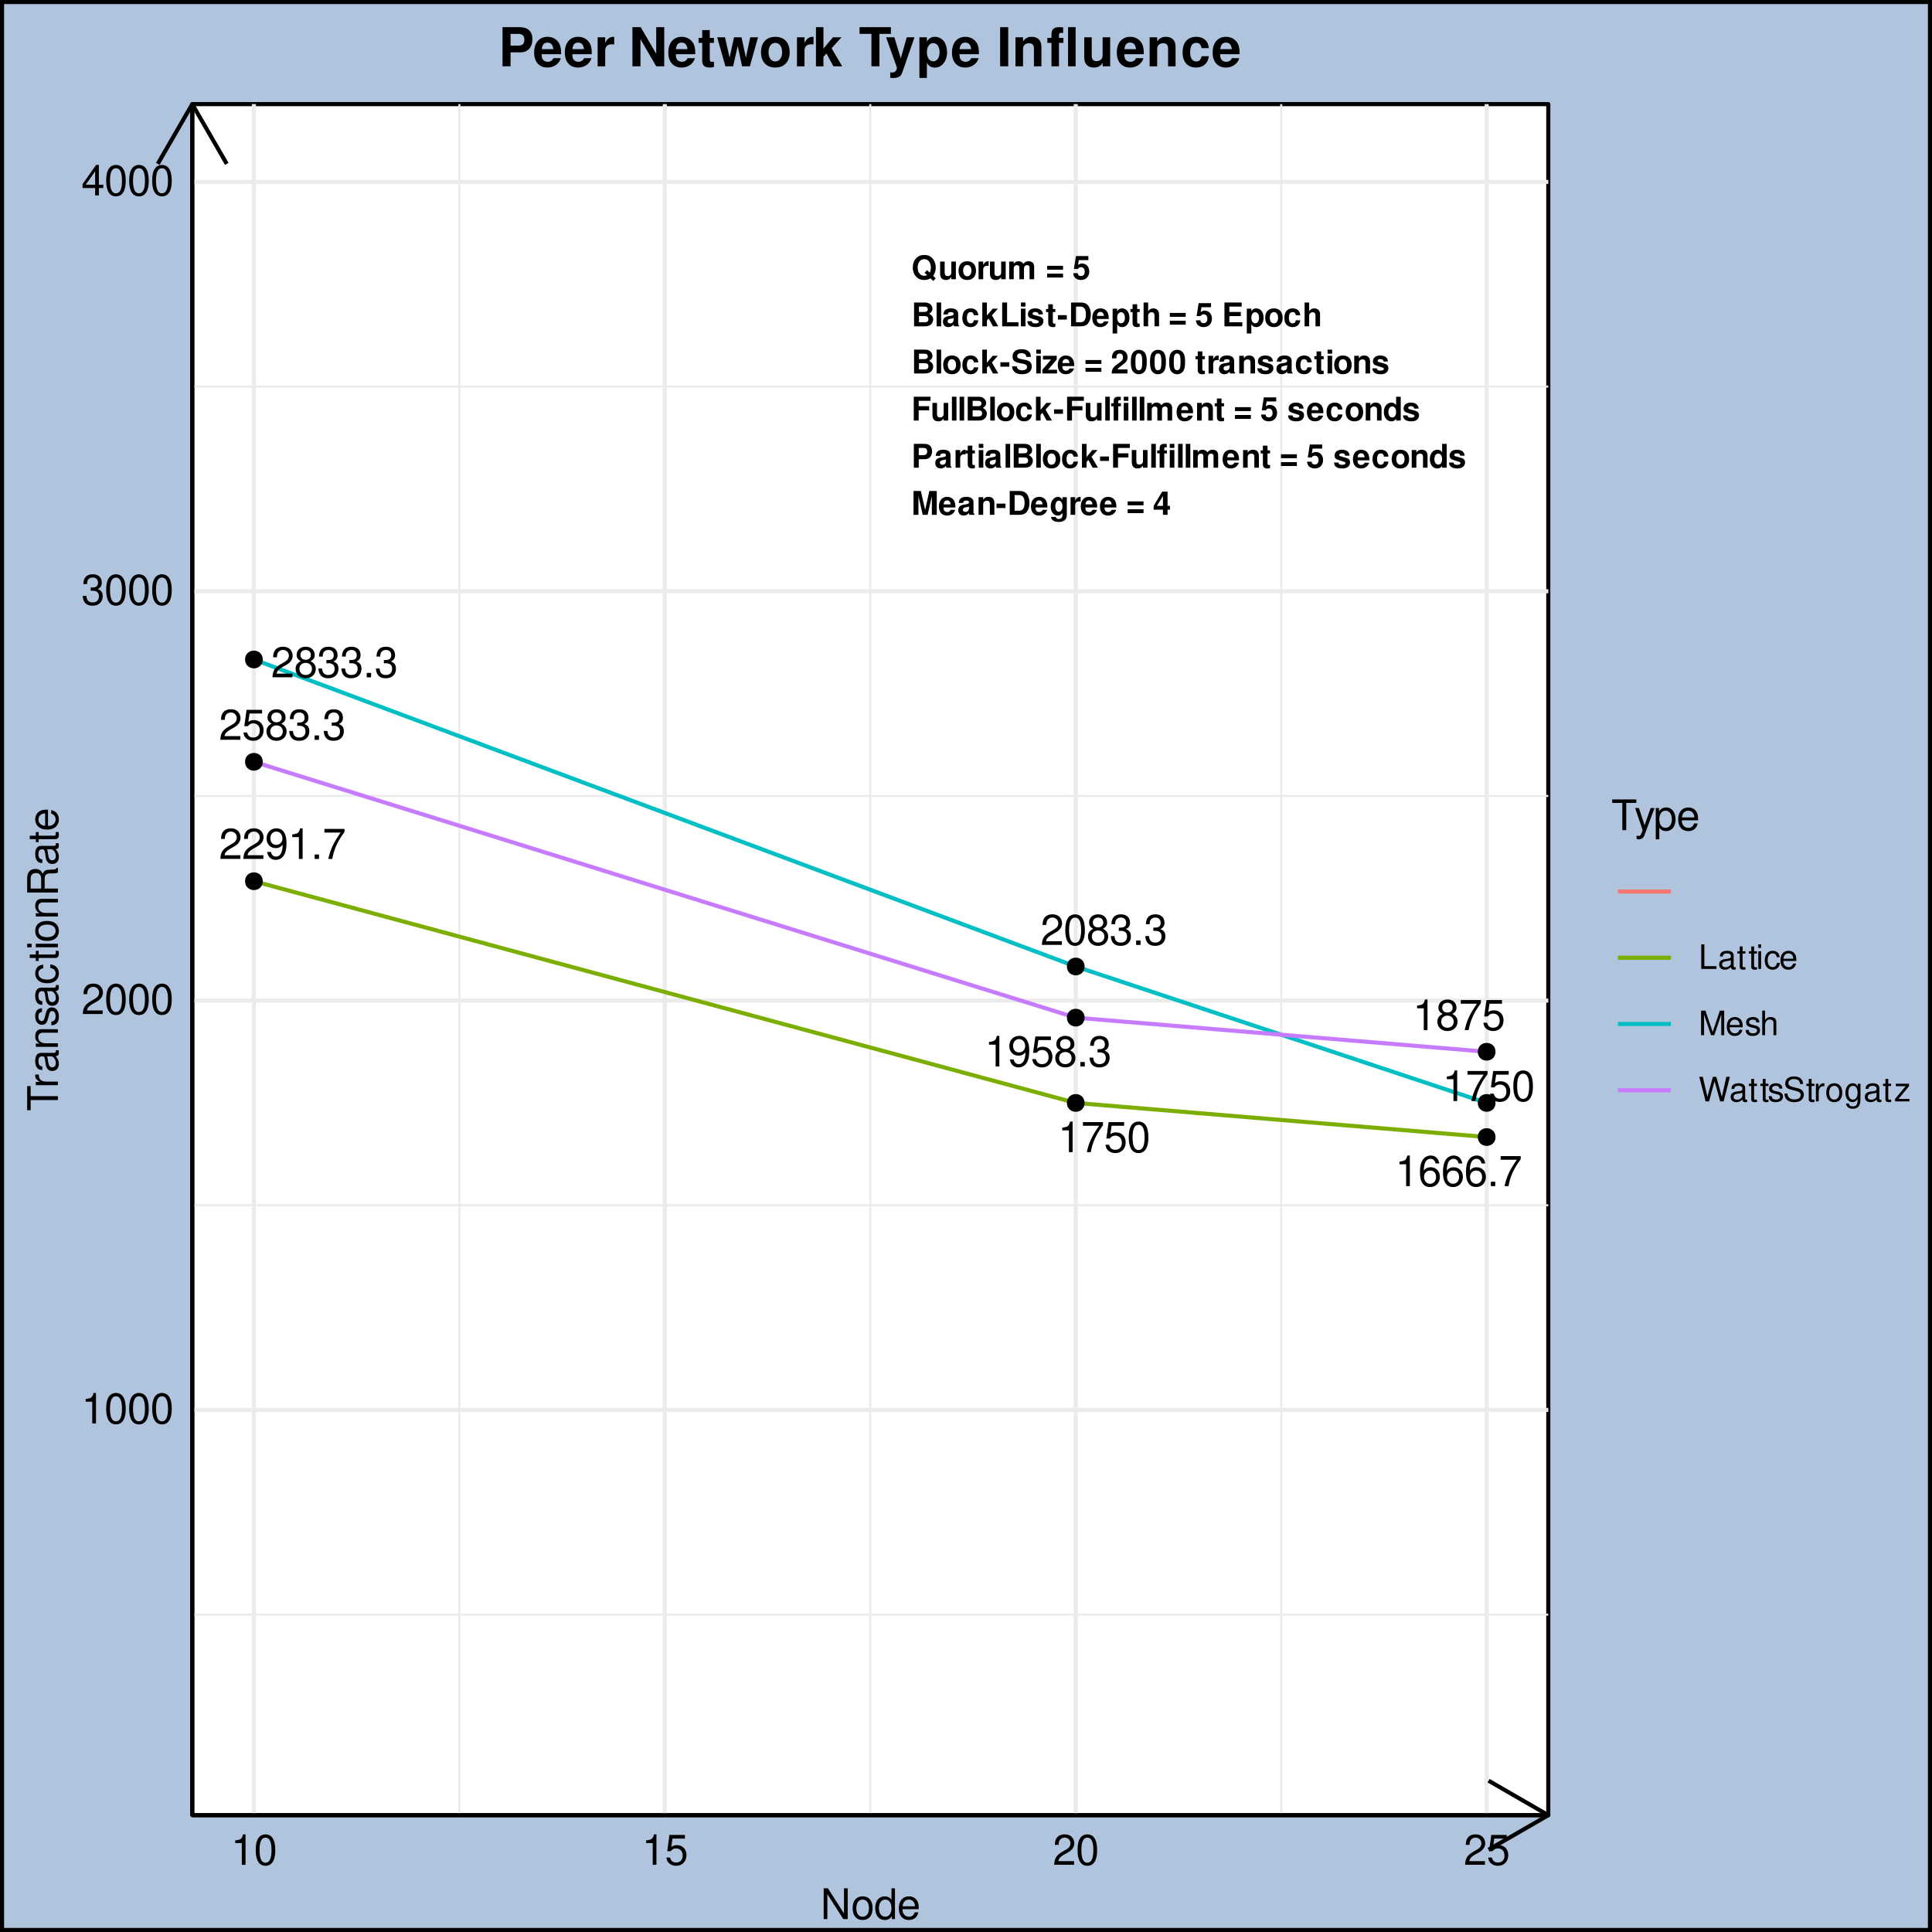 <?xml version="1.0" encoding="UTF-8"?>
<svg xmlns="http://www.w3.org/2000/svg" xmlns:xlink="http://www.w3.org/1999/xlink" width="504pt" height="504pt" viewBox="0 0 504 504" version="1.1">
<defs>
<g>
<symbol overflow="visible" id="glyph0-0">
<path style="stroke:none;" d=""/>
</symbol>
<symbol overflow="visible" id="glyph0-1">
<path style="stroke:none;" d="M 5.594 -0.969 L 1.469 -0.969 C 1.562 -1.625 1.922 -2.047 2.891 -2.625 L 3.984 -3.25 C 5.078 -3.859 5.641 -4.672 5.641 -5.656 C 5.641 -6.312 5.375 -6.938 4.922 -7.375 C 4.453 -7.781 3.875 -7.984 3.141 -7.984 C 2.141 -7.984 1.406 -7.641 0.969 -6.953 C 0.703 -6.531 0.578 -6.031 0.547 -5.219 L 1.531 -5.219 C 1.562 -5.766 1.625 -6.094 1.75 -6.359 C 2.016 -6.844 2.516 -7.141 3.109 -7.141 C 3.984 -7.141 4.656 -6.5 4.656 -5.641 C 4.656 -5 4.281 -4.438 3.594 -4.047 L 2.578 -3.453 C 0.938 -2.5 0.469 -1.75 0.375 -0.016 L 5.594 -0.016 Z M 5.594 -0.969 "/>
</symbol>
<symbol overflow="visible" id="glyph0-2">
<path style="stroke:none;" d="M 4.312 -4.203 C 5.141 -4.703 5.391 -5.109 5.391 -5.859 C 5.391 -7.109 4.438 -7.984 3.031 -7.984 C 1.656 -7.984 0.688 -7.109 0.688 -5.859 C 0.688 -5.109 0.938 -4.719 1.75 -4.203 C 0.844 -3.75 0.406 -3.109 0.406 -2.219 C 0.406 -0.766 1.484 0.25 3.031 0.25 C 4.578 0.25 5.672 -0.766 5.672 -2.219 C 5.672 -3.109 5.219 -3.75 4.312 -4.203 Z M 3.031 -7.125 C 3.859 -7.125 4.391 -6.625 4.391 -5.828 C 4.391 -5.078 3.859 -4.578 3.031 -4.578 C 2.203 -4.578 1.672 -5.078 1.672 -5.859 C 1.672 -6.625 2.203 -7.125 3.031 -7.125 Z M 3.031 -3.766 C 4.016 -3.766 4.672 -3.125 4.672 -2.203 C 4.672 -1.234 4.016 -0.609 3.016 -0.609 C 2.062 -0.609 1.406 -1.266 1.406 -2.188 C 1.406 -3.141 2.062 -3.766 3.031 -3.766 Z M 3.031 -3.766 "/>
</symbol>
<symbol overflow="visible" id="glyph0-3">
<path style="stroke:none;" d="M 2.438 -3.672 L 2.969 -3.672 C 4.031 -3.672 4.594 -3.188 4.594 -2.219 C 4.594 -1.219 3.984 -0.609 2.984 -0.609 C 1.906 -0.609 1.391 -1.156 1.328 -2.312 L 0.359 -2.312 C 0.391 -1.672 0.516 -1.266 0.703 -0.906 C 1.109 -0.125 1.859 0.25 2.938 0.25 C 4.547 0.25 5.594 -0.719 5.594 -2.234 C 5.594 -3.25 5.203 -3.797 4.266 -4.125 C 5 -4.438 5.359 -4.984 5.359 -5.781 C 5.359 -7.156 4.469 -7.984 2.969 -7.984 C 1.391 -7.984 0.547 -7.109 0.516 -5.406 L 1.484 -5.406 C 1.5 -5.906 1.547 -6.172 1.672 -6.422 C 1.891 -6.875 2.375 -7.141 2.984 -7.141 C 3.844 -7.141 4.359 -6.609 4.359 -5.75 C 4.359 -5.188 4.172 -4.844 3.734 -4.656 C 3.469 -4.547 3.109 -4.5 2.438 -4.5 Z M 2.438 -3.672 "/>
</symbol>
<symbol overflow="visible" id="glyph0-4">
<path style="stroke:none;" d="M 2.109 -1.156 L 0.969 -1.156 L 0.969 0 L 2.109 0 Z M 2.109 -1.156 "/>
</symbol>
<symbol overflow="visible" id="glyph0-5">
<path style="stroke:none;" d="M 5.266 -7.828 L 1.219 -7.828 L 0.625 -3.562 L 1.531 -3.562 C 1.984 -4.109 2.359 -4.297 2.969 -4.297 C 4.016 -4.297 4.672 -3.578 4.672 -2.422 C 4.672 -1.297 4.016 -0.609 2.953 -0.609 C 2.109 -0.609 1.594 -1.031 1.359 -1.922 L 0.391 -1.922 C 0.516 -1.281 0.625 -0.969 0.859 -0.688 C 1.297 -0.094 2.094 0.25 2.984 0.25 C 4.562 0.25 5.672 -0.891 5.672 -2.547 C 5.672 -4.094 4.641 -5.156 3.141 -5.156 C 2.578 -5.156 2.141 -5.016 1.688 -4.688 L 2 -6.875 L 5.266 -6.875 Z M 5.266 -7.828 "/>
</symbol>
<symbol overflow="visible" id="glyph0-6">
<path style="stroke:none;" d="M 0.578 -1.828 C 0.766 -0.516 1.609 0.25 2.812 0.25 C 3.672 0.25 4.453 -0.172 4.922 -0.891 C 5.406 -1.672 5.625 -2.641 5.625 -4.094 C 5.625 -5.438 5.422 -6.281 4.953 -7 C 4.531 -7.641 3.844 -7.984 2.984 -7.984 C 1.484 -7.984 0.422 -6.875 0.422 -5.328 C 0.422 -3.859 1.406 -2.812 2.828 -2.812 C 3.562 -2.812 4.125 -3.078 4.625 -3.688 C 4.609 -1.703 3.984 -0.609 2.875 -0.609 C 2.188 -0.609 1.719 -1.047 1.562 -1.828 Z M 2.969 -7.141 C 3.875 -7.141 4.562 -6.375 4.562 -5.344 C 4.562 -4.359 3.906 -3.672 2.938 -3.672 C 2 -3.672 1.406 -4.344 1.406 -5.406 C 1.406 -6.406 2.062 -7.141 2.969 -7.141 Z M 2.969 -7.141 "/>
</symbol>
<symbol overflow="visible" id="glyph0-7">
<path style="stroke:none;" d="M 2.859 -5.688 L 2.859 0 L 3.828 0 L 3.828 -7.984 L 3.188 -7.984 C 2.844 -6.766 2.625 -6.594 1.125 -6.391 L 1.125 -5.688 Z M 2.859 -5.688 "/>
</symbol>
<symbol overflow="visible" id="glyph0-8">
<path style="stroke:none;" d="M 5.75 -7.828 L 0.516 -7.828 L 0.516 -6.875 L 4.734 -6.875 C 2.875 -4.203 2.109 -2.578 1.531 0 L 2.562 0 C 3 -2.5 3.984 -4.656 5.75 -7.016 Z M 5.75 -7.828 "/>
</symbol>
<symbol overflow="visible" id="glyph0-9">
<path style="stroke:none;" d="M 3.031 -7.984 C 2.312 -7.984 1.641 -7.656 1.234 -7.109 C 0.734 -6.406 0.469 -5.344 0.469 -3.859 C 0.469 -1.172 1.359 0.25 3.031 0.25 C 4.688 0.25 5.594 -1.172 5.594 -3.797 C 5.594 -5.344 5.359 -6.391 4.844 -7.109 C 4.438 -7.672 3.781 -7.984 3.031 -7.984 Z M 3.031 -7.125 C 4.094 -7.125 4.609 -6.047 4.609 -3.891 C 4.609 -1.609 4.094 -0.547 3.016 -0.547 C 1.984 -0.547 1.469 -1.656 1.469 -3.859 C 1.469 -6.047 1.984 -7.125 3.031 -7.125 Z M 3.031 -7.125 "/>
</symbol>
<symbol overflow="visible" id="glyph0-10">
<path style="stroke:none;" d="M 5.5 -5.906 C 5.312 -7.219 4.469 -7.984 3.281 -7.984 C 2.422 -7.984 1.641 -7.562 1.188 -6.844 C 0.688 -6.062 0.469 -5.094 0.469 -3.641 C 0.469 -2.297 0.656 -1.453 1.141 -0.734 C 1.562 -0.094 2.25 0.25 3.109 0.25 C 4.594 0.25 5.672 -0.859 5.672 -2.422 C 5.672 -3.891 4.672 -4.922 3.266 -4.922 C 2.5 -4.922 1.891 -4.641 1.469 -4.047 C 1.484 -6.031 2.094 -7.125 3.219 -7.125 C 3.906 -7.125 4.375 -6.688 4.531 -5.906 Z M 3.141 -4.062 C 4.094 -4.062 4.672 -3.406 4.672 -2.344 C 4.672 -1.344 4.016 -0.609 3.109 -0.609 C 2.203 -0.609 1.531 -1.375 1.531 -2.391 C 1.531 -3.375 2.188 -4.062 3.141 -4.062 Z M 3.141 -4.062 "/>
</symbol>
<symbol overflow="visible" id="glyph1-0">
<path style="stroke:none;" d=""/>
</symbol>
<symbol overflow="visible" id="glyph1-1">
<path style="stroke:none;" d="M 5.672 -0.875 C 6.094 -1.391 6.359 -2.25 6.359 -3.078 C 6.359 -4 6.031 -4.875 5.484 -5.453 C 4.953 -6.047 4.25 -6.328 3.359 -6.328 C 2.469 -6.328 1.781 -6.047 1.234 -5.453 C 0.688 -4.875 0.359 -4 0.359 -3.062 C 0.359 -2.141 0.688 -1.25 1.234 -0.672 C 1.781 -0.078 2.469 0.203 3.359 0.203 C 4.016 0.203 4.484 0.062 4.969 -0.234 L 5.703 0.453 L 6.359 -0.234 Z M 4.094 -2.375 L 3.453 -1.688 L 4.109 -1.062 C 3.906 -0.953 3.625 -0.891 3.359 -0.891 C 2.328 -0.891 1.641 -1.75 1.641 -3.062 C 1.641 -4.375 2.328 -5.234 3.359 -5.234 C 4.406 -5.234 5.078 -4.375 5.078 -3.047 C 5.078 -2.547 4.984 -2.078 4.797 -1.703 Z M 4.094 -2.375 "/>
</symbol>
<symbol overflow="visible" id="glyph1-2">
<path style="stroke:none;" d="M 4.609 0 L 4.609 -4.609 L 3.422 -4.609 L 3.422 -1.719 C 3.422 -1.172 3.047 -0.812 2.453 -0.812 C 1.938 -0.812 1.688 -1.094 1.688 -1.641 L 1.688 -4.609 L 0.5 -4.609 L 0.5 -1.406 C 0.5 -0.375 1.047 0.203 2.031 0.203 C 2.656 0.203 3.078 -0.031 3.422 -0.547 L 3.422 0 Z M 4.609 0 "/>
</symbol>
<symbol overflow="visible" id="glyph1-3">
<path style="stroke:none;" d="M 2.562 -4.688 C 1.156 -4.688 0.297 -3.75 0.297 -2.25 C 0.297 -0.719 1.156 0.203 2.578 0.203 C 3.984 0.203 4.859 -0.719 4.859 -2.203 C 4.859 -3.766 4.016 -4.688 2.562 -4.688 Z M 2.578 -3.719 C 3.234 -3.719 3.656 -3.125 3.656 -2.234 C 3.656 -1.359 3.219 -0.766 2.578 -0.766 C 1.922 -0.766 1.5 -1.359 1.5 -2.25 C 1.5 -3.125 1.922 -3.719 2.578 -3.719 Z M 2.578 -3.719 "/>
</symbol>
<symbol overflow="visible" id="glyph1-4">
<path style="stroke:none;" d="M 0.531 -4.609 L 0.531 0 L 1.734 0 L 1.734 -2.453 C 1.734 -3.141 2.078 -3.5 2.781 -3.5 C 2.906 -3.5 3 -3.484 3.156 -3.469 L 3.156 -4.672 C 3.094 -4.688 3.062 -4.688 3.016 -4.688 C 2.469 -4.688 2 -4.328 1.734 -3.703 L 1.734 -4.609 Z M 0.531 -4.609 "/>
</symbol>
<symbol overflow="visible" id="glyph1-5">
<path style="stroke:none;" d="M 0.516 -4.609 L 0.516 0 L 1.703 0 L 1.703 -2.766 C 1.703 -3.328 2.016 -3.672 2.531 -3.672 C 2.922 -3.672 3.172 -3.438 3.172 -3.078 L 3.172 0 L 4.375 0 L 4.375 -2.766 C 4.375 -3.328 4.672 -3.672 5.188 -3.672 C 5.594 -3.672 5.828 -3.438 5.828 -3.078 L 5.828 0 L 7.031 0 L 7.031 -3.266 C 7.031 -4.156 6.484 -4.688 5.562 -4.688 C 4.969 -4.688 4.578 -4.484 4.219 -4 C 4 -4.438 3.531 -4.688 2.953 -4.688 C 2.438 -4.688 2.094 -4.516 1.703 -4.031 L 1.703 -4.609 Z M 0.516 -4.609 "/>
</symbol>
<symbol overflow="visible" id="glyph1-6">
<path style="stroke:none;" d=""/>
</symbol>
<symbol overflow="visible" id="glyph1-7">
<path style="stroke:none;" d="M 4.562 -3.5 L 0.422 -3.5 L 0.422 -2.484 L 4.562 -2.484 Z M 4.562 -1.453 L 0.422 -1.453 L 0.422 -0.438 L 4.562 -0.438 Z M 4.562 -1.453 "/>
</symbol>
<symbol overflow="visible" id="glyph1-8">
<path style="stroke:none;" d="M 4.172 -6.047 L 0.938 -6.047 L 0.406 -2.672 L 1.469 -2.672 C 1.609 -2.984 1.875 -3.141 2.25 -3.141 C 2.844 -3.141 3.219 -2.703 3.219 -1.969 C 3.219 -1.266 2.844 -0.828 2.25 -0.828 C 1.719 -0.828 1.438 -1.094 1.406 -1.578 L 0.234 -1.578 C 0.25 -0.516 1.047 0.203 2.234 0.203 C 3.531 0.203 4.406 -0.688 4.406 -2 C 4.406 -3.234 3.641 -4.094 2.531 -4.094 C 2.125 -4.094 1.828 -3.984 1.469 -3.719 L 1.672 -4.984 L 4.172 -4.984 Z M 4.172 -6.047 "/>
</symbol>
<symbol overflow="visible" id="glyph1-9">
<path style="stroke:none;" d="M 0.703 0 L 3.5 0 C 4.219 0 4.688 -0.141 5.062 -0.453 C 5.438 -0.766 5.688 -1.281 5.688 -1.797 C 5.688 -2.406 5.359 -2.891 4.656 -3.297 C 5.266 -3.688 5.5 -4.047 5.5 -4.578 C 5.5 -5.016 5.297 -5.453 4.938 -5.766 C 4.578 -6.078 4.141 -6.219 3.469 -6.219 L 0.703 -6.219 Z M 1.984 -5.156 L 3.375 -5.156 C 3.969 -5.156 4.281 -4.906 4.281 -4.453 C 4.281 -3.984 3.969 -3.75 3.375 -3.75 L 1.984 -3.75 Z M 1.984 -2.672 L 3.5 -2.672 C 4.125 -2.672 4.453 -2.406 4.453 -1.875 C 4.453 -1.344 4.125 -1.062 3.5 -1.062 L 1.984 -1.062 Z M 1.984 -2.672 "/>
</symbol>
<symbol overflow="visible" id="glyph1-10">
<path style="stroke:none;" d="M 1.766 -6.219 L 0.578 -6.219 L 0.578 0 L 1.766 0 Z M 1.766 -6.219 "/>
</symbol>
<symbol overflow="visible" id="glyph1-11">
<path style="stroke:none;" d="M 4.469 -0.141 C 4.266 -0.344 4.203 -0.484 4.203 -0.703 L 4.203 -3.266 C 4.203 -4.203 3.562 -4.688 2.312 -4.688 C 1.062 -4.688 0.422 -4.156 0.344 -3.094 L 1.5 -3.094 C 1.547 -3.562 1.75 -3.719 2.344 -3.719 C 2.797 -3.719 3.031 -3.562 3.031 -3.266 C 3.031 -3.109 2.953 -2.984 2.828 -2.906 C 2.656 -2.812 2.656 -2.812 2.078 -2.719 L 1.594 -2.641 C 0.688 -2.484 0.234 -2.016 0.234 -1.188 C 0.234 -0.359 0.797 0.203 1.641 0.203 C 2.156 0.203 2.609 -0.016 3.031 -0.453 C 3.031 -0.219 3.062 -0.141 3.172 0 L 4.469 0 Z M 3.031 -1.844 C 3.031 -1.156 2.688 -0.766 2.078 -0.766 C 1.688 -0.766 1.438 -0.984 1.438 -1.328 C 1.438 -1.688 1.625 -1.844 2.109 -1.953 L 2.531 -2.031 C 2.844 -2.094 2.891 -2.109 3.031 -2.172 Z M 3.031 -1.844 "/>
</symbol>
<symbol overflow="visible" id="glyph1-12">
<path style="stroke:none;" d="M 4.453 -2.891 C 4.375 -4.016 3.625 -4.688 2.469 -4.688 C 1.078 -4.688 0.297 -3.781 0.297 -2.203 C 0.297 -0.688 1.078 0.203 2.453 0.203 C 3.562 0.203 4.344 -0.5 4.453 -1.594 L 3.312 -1.594 C 3.172 -1 2.922 -0.766 2.453 -0.766 C 1.844 -0.766 1.484 -1.312 1.484 -2.203 C 1.484 -2.656 1.562 -3.047 1.719 -3.328 C 1.844 -3.578 2.109 -3.719 2.453 -3.719 C 2.938 -3.719 3.172 -3.484 3.312 -2.891 Z M 4.453 -2.891 "/>
</symbol>
<symbol overflow="visible" id="glyph1-13">
<path style="stroke:none;" d="M 1.703 -2.812 L 1.703 -6.219 L 0.5 -6.219 L 0.5 0 L 1.703 0 L 1.703 -1.516 L 2.172 -2.031 L 3.281 0 L 4.672 0 L 3 -2.859 L 4.562 -4.609 L 3.203 -4.609 Z M 1.703 -2.812 "/>
</symbol>
<symbol overflow="visible" id="glyph1-14">
<path style="stroke:none;" d="M 1.969 -6.219 L 0.688 -6.219 L 0.688 0 L 4.938 0 L 4.938 -1.062 L 1.969 -1.062 Z M 1.969 -6.219 "/>
</symbol>
<symbol overflow="visible" id="glyph1-15">
<path style="stroke:none;" d="M 1.766 -4.609 L 0.578 -4.609 L 0.578 0 L 1.766 0 Z M 1.766 -6.219 L 0.578 -6.219 L 0.578 -5.156 L 1.766 -5.156 Z M 1.766 -6.219 "/>
</symbol>
<symbol overflow="visible" id="glyph1-16">
<path style="stroke:none;" d="M 4.312 -3.125 C 4.297 -4.094 3.547 -4.688 2.297 -4.688 C 1.141 -4.688 0.406 -4.094 0.406 -3.141 C 0.406 -2.844 0.5 -2.578 0.672 -2.391 C 0.828 -2.234 0.969 -2.156 1.422 -2.016 L 2.844 -1.562 C 3.141 -1.469 3.234 -1.375 3.234 -1.188 C 3.234 -0.906 2.906 -0.75 2.359 -0.75 C 2.031 -0.75 1.797 -0.797 1.641 -0.906 C 1.516 -1 1.469 -1.094 1.422 -1.344 L 0.25 -1.344 C 0.281 -0.328 1.031 0.203 2.422 0.203 C 3.062 0.203 3.547 0.062 3.891 -0.219 C 4.234 -0.484 4.438 -0.906 4.438 -1.359 C 4.438 -1.969 4.141 -2.344 3.531 -2.531 L 2.016 -2.953 C 1.688 -3.062 1.609 -3.125 1.609 -3.312 C 1.609 -3.578 1.875 -3.75 2.297 -3.75 C 2.859 -3.75 3.141 -3.547 3.156 -3.125 Z M 4.312 -3.125 "/>
</symbol>
<symbol overflow="visible" id="glyph1-17">
<path style="stroke:none;" d="M 2.562 -4.516 L 1.906 -4.516 L 1.906 -5.75 L 0.703 -5.75 L 0.703 -4.516 L 0.125 -4.516 L 0.125 -3.719 L 0.703 -3.719 L 0.703 -0.891 C 0.703 -0.156 1.094 0.203 1.875 0.203 C 2.156 0.203 2.344 0.172 2.562 0.109 L 2.562 -0.734 C 2.453 -0.719 2.391 -0.703 2.297 -0.703 C 1.984 -0.703 1.906 -0.797 1.906 -1.219 L 1.906 -3.719 L 2.562 -3.719 Z M 2.562 -4.516 "/>
</symbol>
<symbol overflow="visible" id="glyph1-18">
<path style="stroke:none;" d="M 2.547 -2.922 L 0.219 -2.922 L 0.219 -1.766 L 2.547 -1.766 Z M 2.547 -2.922 "/>
</symbol>
<symbol overflow="visible" id="glyph1-19">
<path style="stroke:none;" d="M 0.656 0 L 3.094 0 C 4.031 0 4.625 -0.219 5.062 -0.719 C 5.547 -1.312 5.812 -2.141 5.812 -3.109 C 5.812 -4.078 5.547 -4.906 5.062 -5.5 C 4.625 -6 4.047 -6.219 3.094 -6.219 L 0.656 -6.219 Z M 1.938 -1.062 L 1.938 -5.156 L 3.094 -5.156 C 4.047 -5.156 4.531 -4.484 4.531 -3.109 C 4.531 -1.734 4.047 -1.062 3.094 -1.062 Z M 1.938 -1.062 "/>
</symbol>
<symbol overflow="visible" id="glyph1-20">
<path style="stroke:none;" d="M 4.469 -1.922 C 4.484 -2.031 4.484 -2.078 4.484 -2.141 C 4.484 -2.594 4.406 -3.016 4.297 -3.344 C 4 -4.188 3.25 -4.688 2.328 -4.688 C 1 -4.688 0.188 -3.734 0.188 -2.188 C 0.188 -0.703 0.984 0.203 2.297 0.203 C 3.328 0.203 4.156 -0.391 4.422 -1.297 L 3.25 -1.297 C 3.109 -0.938 2.766 -0.719 2.344 -0.719 C 2 -0.719 1.719 -0.859 1.547 -1.125 C 1.438 -1.281 1.406 -1.5 1.375 -1.922 Z M 1.406 -2.719 C 1.469 -3.422 1.781 -3.766 2.297 -3.766 C 2.844 -3.766 3.172 -3.406 3.234 -2.719 Z M 1.406 -2.719 "/>
</symbol>
<symbol overflow="visible" id="glyph1-21">
<path style="stroke:none;" d="M 1.688 -4.609 L 0.5 -4.609 L 0.5 1.859 L 1.688 1.859 L 1.688 -0.547 C 1.984 -0.031 2.391 0.203 2.969 0.203 C 4.078 0.203 4.891 -0.844 4.891 -2.234 C 4.891 -2.891 4.703 -3.531 4.406 -3.953 C 4.094 -4.391 3.531 -4.688 2.969 -4.688 C 2.391 -4.688 1.984 -4.438 1.688 -3.922 Z M 2.703 -3.688 C 3.297 -3.688 3.703 -3.109 3.703 -2.219 C 3.703 -1.375 3.297 -0.797 2.703 -0.797 C 2.094 -0.797 1.688 -1.375 1.688 -2.234 C 1.688 -3.109 2.094 -3.688 2.703 -3.688 Z M 2.703 -3.688 "/>
</symbol>
<symbol overflow="visible" id="glyph1-22">
<path style="stroke:none;" d="M 0.578 -6.219 L 0.578 0 L 1.766 0 L 1.766 -2.766 C 1.766 -3.297 2.156 -3.672 2.688 -3.672 C 2.953 -3.672 3.141 -3.578 3.281 -3.391 C 3.391 -3.234 3.422 -3.109 3.422 -2.812 L 3.422 0 L 4.609 0 L 4.609 -3.094 C 4.609 -3.656 4.469 -4.062 4.141 -4.328 C 3.875 -4.562 3.5 -4.688 3.109 -4.688 C 2.531 -4.688 2.094 -4.453 1.766 -3.938 L 1.766 -6.219 Z M 0.578 -6.219 "/>
</symbol>
<symbol overflow="visible" id="glyph1-23">
<path style="stroke:none;" d="M 1.953 -2.672 L 4.938 -2.672 L 4.938 -3.75 L 1.953 -3.75 L 1.953 -5.156 L 5.172 -5.156 L 5.172 -6.219 L 0.672 -6.219 L 0.672 0 L 5.328 0 L 5.328 -1.062 L 1.953 -1.062 Z M 1.953 -2.672 "/>
</symbol>
<symbol overflow="visible" id="glyph1-24">
<path style="stroke:none;" d="M 5.172 -4.328 C 5.172 -5.609 4.312 -6.328 2.734 -6.328 C 1.25 -6.328 0.391 -5.625 0.391 -4.406 C 0.391 -3.453 0.875 -2.984 2.141 -2.734 L 3 -2.562 C 3.859 -2.406 4.172 -2.172 4.172 -1.656 C 4.172 -1.141 3.688 -0.828 2.922 -0.828 C 2.047 -0.828 1.562 -1.188 1.516 -1.859 L 0.266 -1.859 C 0.344 -0.531 1.266 0.203 2.844 0.203 C 4.453 0.203 5.406 -0.547 5.406 -1.812 C 5.406 -2.797 4.906 -3.312 3.75 -3.531 L 2.781 -3.719 C 1.875 -3.906 1.609 -4.078 1.609 -4.531 C 1.609 -5 2.016 -5.297 2.672 -5.297 C 3.484 -5.297 3.938 -4.953 3.984 -4.328 Z M 5.172 -4.328 "/>
</symbol>
<symbol overflow="visible" id="glyph1-25">
<path style="stroke:none;" d="M 3.922 -4.609 L 0.328 -4.609 L 0.328 -3.641 L 2.453 -3.641 L 0.172 -0.969 L 0.172 0 L 4 0 L 4 -0.969 L 1.656 -0.969 L 3.922 -3.641 Z M 3.922 -4.609 "/>
</symbol>
<symbol overflow="visible" id="glyph1-26">
<path style="stroke:none;" d="M 4.375 -1.062 L 1.797 -1.062 C 1.969 -1.391 2.156 -1.562 3.031 -2.203 C 4.094 -2.984 4.391 -3.422 4.391 -4.25 C 4.391 -5.422 3.578 -6.172 2.328 -6.172 C 1.062 -6.172 0.328 -5.438 0.328 -4.156 L 0.328 -3.938 L 1.484 -3.938 L 1.484 -4.141 C 1.484 -4.812 1.797 -5.203 2.344 -5.203 C 2.875 -5.203 3.203 -4.844 3.203 -4.234 C 3.203 -3.562 3 -3.312 1.641 -2.359 C 0.625 -1.656 0.312 -1.125 0.25 0 L 4.375 0 Z M 4.375 -1.062 "/>
</symbol>
<symbol overflow="visible" id="glyph1-27">
<path style="stroke:none;" d="M 2.328 -6.172 C 1.688 -6.172 1.125 -5.906 0.766 -5.406 C 0.406 -4.938 0.25 -4.156 0.25 -2.984 C 0.25 -1.906 0.391 -1.156 0.672 -0.703 C 1.031 -0.125 1.625 0.203 2.328 0.203 C 2.984 0.203 3.531 -0.062 3.906 -0.578 C 4.234 -1.047 4.406 -1.812 4.406 -2.953 C 4.406 -4.062 4.281 -4.812 3.984 -5.281 C 3.625 -5.859 3.031 -6.172 2.328 -6.172 Z M 2.328 -5.219 C 2.641 -5.219 2.891 -5.047 3.031 -4.719 C 3.141 -4.469 3.219 -3.812 3.219 -2.984 C 3.219 -2.297 3.156 -1.625 3.062 -1.375 C 2.922 -1.031 2.672 -0.828 2.328 -0.828 C 2.016 -0.828 1.781 -0.984 1.625 -1.297 C 1.516 -1.547 1.438 -2.188 1.438 -3 C 1.438 -3.719 1.5 -4.391 1.594 -4.641 C 1.719 -5.016 1.984 -5.219 2.328 -5.219 Z M 2.328 -5.219 "/>
</symbol>
<symbol overflow="visible" id="glyph1-28">
<path style="stroke:none;" d="M 0.531 -4.609 L 0.531 0 L 1.734 0 L 1.734 -2.766 C 1.734 -3.312 2.109 -3.672 2.703 -3.672 C 3.203 -3.672 3.469 -3.391 3.469 -2.844 L 3.469 0 L 4.656 0 L 4.656 -3.094 C 4.656 -4.109 4.109 -4.688 3.109 -4.688 C 2.484 -4.688 2.078 -4.469 1.734 -3.938 L 1.734 -4.609 Z M 0.531 -4.609 "/>
</symbol>
<symbol overflow="visible" id="glyph1-29">
<path style="stroke:none;" d="M 1.906 -2.672 L 4.625 -2.672 L 4.625 -3.75 L 1.906 -3.75 L 1.906 -5.156 L 5 -5.156 L 5 -6.219 L 0.625 -6.219 L 0.625 0 L 1.906 0 Z M 1.906 -2.672 "/>
</symbol>
<symbol overflow="visible" id="glyph1-30">
<path style="stroke:none;" d="M 2.672 -4.516 L 1.969 -4.516 L 1.969 -4.969 C 1.969 -5.203 2.062 -5.328 2.281 -5.328 C 2.391 -5.328 2.516 -5.312 2.625 -5.297 L 2.625 -6.188 C 2.375 -6.203 2.125 -6.219 1.938 -6.219 C 1.156 -6.219 0.766 -5.844 0.766 -5.062 L 0.766 -4.516 L 0.125 -4.516 L 0.125 -3.719 L 0.766 -3.719 L 0.766 0 L 1.969 0 L 1.969 -3.719 L 2.672 -3.719 Z M 4.609 -4.609 L 3.406 -4.609 L 3.406 0 L 4.609 0 Z M 4.609 -6.219 L 3.406 -6.219 L 3.406 -5.156 L 4.609 -5.156 Z M 4.609 -6.219 "/>
</symbol>
<symbol overflow="visible" id="glyph1-31">
<path style="stroke:none;" d="M 3.453 0 L 4.656 0 L 4.656 -6.219 L 3.453 -6.219 L 3.453 -4.016 C 3.156 -4.469 2.766 -4.688 2.188 -4.688 C 1.078 -4.688 0.25 -3.625 0.25 -2.234 C 0.25 -1.609 0.438 -0.984 0.75 -0.531 C 1.062 -0.078 1.625 0.203 2.188 0.203 C 2.766 0.203 3.156 -0.016 3.453 -0.469 Z M 2.453 -3.688 C 3.047 -3.688 3.453 -3.109 3.453 -2.219 C 3.453 -1.375 3.047 -0.797 2.453 -0.797 C 1.844 -0.797 1.438 -1.391 1.438 -2.234 C 1.438 -3.094 1.844 -3.688 2.453 -3.688 Z M 2.453 -3.688 "/>
</symbol>
<symbol overflow="visible" id="glyph1-32">
<path style="stroke:none;" d="M 1.922 -2.219 L 3.531 -2.219 C 4.672 -2.219 5.406 -3.031 5.406 -4.297 C 5.406 -5.531 4.688 -6.219 3.391 -6.219 L 0.641 -6.219 L 0.641 0 L 1.922 0 Z M 1.922 -3.281 L 1.922 -5.156 L 3.125 -5.156 C 3.812 -5.156 4.125 -4.859 4.125 -4.219 C 4.125 -3.578 3.812 -3.281 3.125 -3.281 Z M 1.922 -3.281 "/>
</symbol>
<symbol overflow="visible" id="glyph1-33">
<path style="stroke:none;" d="M 1.844 -4.844 L 2.953 0 L 4.234 0 L 5.344 -4.844 L 5.344 0 L 6.625 0 L 6.625 -6.219 L 4.688 -6.219 L 3.594 -1.266 L 2.469 -6.219 L 0.562 -6.219 L 0.562 0 L 1.844 0 Z M 1.844 -4.844 "/>
</symbol>
<symbol overflow="visible" id="glyph1-34">
<path style="stroke:none;" d="M 3.406 -4.609 L 3.406 -3.906 C 3.078 -4.438 2.719 -4.688 2.234 -4.688 C 1.812 -4.688 1.359 -4.484 1.047 -4.141 C 0.594 -3.672 0.344 -3 0.344 -2.188 C 0.344 -0.781 1.094 0.203 2.203 0.203 C 2.703 0.203 3 0.031 3.406 -0.469 L 3.406 0.156 C 3.406 0.703 3.016 1.094 2.453 1.094 C 2.031 1.094 1.766 0.906 1.672 0.547 L 0.438 0.547 C 0.453 0.906 0.578 1.156 0.891 1.422 C 1.266 1.719 1.766 1.859 2.422 1.859 C 3.75 1.859 4.547 1.219 4.547 0.156 L 4.547 -4.609 Z M 2.453 -3.688 C 3.016 -3.688 3.422 -3.062 3.422 -2.203 C 3.422 -1.375 3.031 -0.797 2.438 -0.797 C 1.906 -0.797 1.547 -1.375 1.547 -2.203 C 1.547 -3.078 1.906 -3.688 2.453 -3.688 Z M 2.453 -3.688 "/>
</symbol>
<symbol overflow="visible" id="glyph1-35">
<path style="stroke:none;" d="M 4.453 -2.328 L 3.828 -2.328 L 3.828 -6.047 L 2.422 -6.047 L 0.203 -2.344 L 0.203 -1.344 L 2.625 -1.344 L 2.625 0 L 3.828 0 L 3.828 -1.344 L 4.453 -1.344 Z M 2.625 -2.328 L 1.047 -2.328 L 2.625 -4.906 Z M 2.625 -2.328 "/>
</symbol>
<symbol overflow="visible" id="glyph2-0">
<path style="stroke:none;" d=""/>
</symbol>
<symbol overflow="visible" id="glyph2-1">
<path style="stroke:none;" d="M 2.844 -5.672 L 2.844 0 L 3.812 0 L 3.812 -7.953 L 3.172 -7.953 C 2.844 -6.734 2.625 -6.562 1.125 -6.375 L 1.125 -5.672 Z M 2.844 -5.672 "/>
</symbol>
<symbol overflow="visible" id="glyph2-2">
<path style="stroke:none;" d="M 3.031 -7.953 C 2.297 -7.953 1.641 -7.625 1.234 -7.078 C 0.719 -6.375 0.469 -5.328 0.469 -3.844 C 0.469 -1.172 1.359 0.25 3.031 0.25 C 4.672 0.25 5.578 -1.172 5.578 -3.781 C 5.578 -5.328 5.328 -6.359 4.812 -7.078 C 4.406 -7.641 3.766 -7.953 3.031 -7.953 Z M 3.031 -7.094 C 4.062 -7.094 4.594 -6.031 4.594 -3.875 C 4.594 -1.609 4.078 -0.547 3 -0.547 C 1.984 -0.547 1.469 -1.656 1.469 -3.844 C 1.469 -6.031 1.984 -7.094 3.031 -7.094 Z M 3.031 -7.094 "/>
</symbol>
<symbol overflow="visible" id="glyph2-3">
<path style="stroke:none;" d="M 5.562 -0.953 L 1.469 -0.953 C 1.562 -1.609 1.906 -2.031 2.875 -2.625 L 3.969 -3.234 C 5.062 -3.844 5.625 -4.656 5.625 -5.625 C 5.625 -6.297 5.359 -6.906 4.891 -7.344 C 4.438 -7.75 3.859 -7.953 3.125 -7.953 C 2.141 -7.953 1.391 -7.594 0.969 -6.922 C 0.688 -6.5 0.578 -6 0.547 -5.203 L 1.516 -5.203 C 1.547 -5.734 1.609 -6.062 1.75 -6.328 C 2 -6.812 2.516 -7.109 3.094 -7.109 C 3.969 -7.109 4.625 -6.469 4.625 -5.609 C 4.625 -4.969 4.266 -4.422 3.578 -4.031 L 2.562 -3.438 C 0.938 -2.5 0.469 -1.75 0.375 -0.016 L 5.562 -0.016 Z M 5.562 -0.953 "/>
</symbol>
<symbol overflow="visible" id="glyph2-4">
<path style="stroke:none;" d="M 2.438 -3.656 L 2.953 -3.656 C 4.016 -3.656 4.578 -3.172 4.578 -2.219 C 4.578 -1.203 3.969 -0.609 2.969 -0.609 C 1.906 -0.609 1.391 -1.141 1.312 -2.312 L 0.359 -2.312 C 0.391 -1.672 0.5 -1.25 0.688 -0.906 C 1.094 -0.125 1.859 0.25 2.922 0.25 C 4.531 0.25 5.562 -0.719 5.562 -2.219 C 5.562 -3.234 5.188 -3.781 4.25 -4.109 C 4.969 -4.406 5.328 -4.969 5.328 -5.766 C 5.328 -7.125 4.438 -7.953 2.953 -7.953 C 1.391 -7.953 0.547 -7.078 0.516 -5.391 L 1.484 -5.391 C 1.5 -5.875 1.547 -6.156 1.656 -6.391 C 1.875 -6.844 2.359 -7.109 2.969 -7.109 C 3.828 -7.109 4.344 -6.594 4.344 -5.734 C 4.344 -5.172 4.141 -4.828 3.719 -4.641 C 3.453 -4.531 3.109 -4.484 2.438 -4.484 Z M 2.438 -3.656 "/>
</symbol>
<symbol overflow="visible" id="glyph2-5">
<path style="stroke:none;" d="M 3.594 -1.922 L 3.594 0 L 4.562 0 L 4.562 -1.922 L 5.719 -1.922 L 5.719 -2.797 L 4.562 -2.797 L 4.562 -7.953 L 3.844 -7.953 L 0.312 -2.953 L 0.312 -1.922 Z M 3.594 -2.797 L 1.156 -2.797 L 3.594 -6.297 Z M 3.594 -2.797 "/>
</symbol>
<symbol overflow="visible" id="glyph2-6">
<path style="stroke:none;" d="M 5.234 -7.797 L 1.203 -7.797 L 0.625 -3.547 L 1.516 -3.547 C 1.969 -4.094 2.344 -4.281 2.953 -4.281 C 4 -4.281 4.656 -3.562 4.656 -2.406 C 4.656 -1.281 4 -0.609 2.953 -0.609 C 2.094 -0.609 1.578 -1.031 1.359 -1.906 L 0.391 -1.906 C 0.516 -1.281 0.625 -0.969 0.859 -0.688 C 1.297 -0.094 2.094 0.25 2.969 0.25 C 4.547 0.25 5.641 -0.891 5.641 -2.547 C 5.641 -4.078 4.625 -5.141 3.125 -5.141 C 2.578 -5.141 2.141 -5 1.688 -4.656 L 1.984 -6.844 L 5.234 -6.844 Z M 5.234 -7.797 "/>
</symbol>
<symbol overflow="visible" id="glyph2-7">
<path style="stroke:none;" d="M 7.109 -8.016 L 6.141 -8.016 L 6.141 -1.469 L 1.953 -8.016 L 0.844 -8.016 L 0.844 0 L 1.797 0 L 1.797 -6.5 L 5.953 0 L 7.109 0 Z M 7.109 -8.016 "/>
</symbol>
<symbol overflow="visible" id="glyph2-8">
<path style="stroke:none;" d="M 2.984 -5.922 C 1.359 -5.922 0.391 -4.781 0.391 -2.844 C 0.391 -0.891 1.359 0.25 3 0.25 C 4.625 0.25 5.609 -0.906 5.609 -2.797 C 5.609 -4.797 4.656 -5.922 2.984 -5.922 Z M 3 -5.078 C 4.031 -5.078 4.656 -4.234 4.656 -2.812 C 4.656 -1.438 4.016 -0.594 3 -0.594 C 1.984 -0.594 1.359 -1.438 1.359 -2.844 C 1.359 -4.234 1.984 -5.078 3 -5.078 Z M 3 -5.078 "/>
</symbol>
<symbol overflow="visible" id="glyph2-9">
<path style="stroke:none;" d="M 5.438 -8.016 L 4.531 -8.016 L 4.531 -5.031 C 4.141 -5.625 3.531 -5.922 2.766 -5.922 C 1.266 -5.922 0.281 -4.734 0.281 -2.891 C 0.281 -0.953 1.234 0.25 2.797 0.25 C 3.594 0.25 4.141 -0.047 4.625 -0.766 L 4.625 0 L 5.438 0 Z M 2.922 -5.078 C 3.906 -5.078 4.531 -4.203 4.531 -2.812 C 4.531 -1.484 3.891 -0.609 2.922 -0.609 C 1.906 -0.609 1.25 -1.5 1.25 -2.844 C 1.25 -4.188 1.906 -5.078 2.922 -5.078 Z M 2.922 -5.078 "/>
</symbol>
<symbol overflow="visible" id="glyph2-10">
<path style="stroke:none;" d="M 5.641 -2.578 C 5.641 -3.453 5.578 -3.984 5.406 -4.406 C 5.031 -5.359 4.156 -5.922 3.078 -5.922 C 1.469 -5.922 0.438 -4.703 0.438 -2.812 C 0.438 -0.906 1.438 0.25 3.062 0.25 C 4.375 0.25 5.297 -0.5 5.516 -1.75 L 4.594 -1.75 C 4.344 -0.984 3.828 -0.594 3.094 -0.594 C 2.516 -0.594 2.016 -0.859 1.703 -1.344 C 1.484 -1.672 1.406 -2 1.391 -2.578 Z M 1.422 -3.328 C 1.5 -4.391 2.141 -5.078 3.062 -5.078 C 4 -5.078 4.656 -4.359 4.656 -3.328 Z M 1.422 -3.328 "/>
</symbol>
<symbol overflow="visible" id="glyph2-11">
<path style="stroke:none;" d="M 3.891 -7.109 L 6.516 -7.109 L 6.516 -8.016 L 0.234 -8.016 L 0.234 -7.109 L 2.875 -7.109 L 2.875 0 L 3.891 0 Z M 3.891 -7.109 "/>
</symbol>
<symbol overflow="visible" id="glyph2-12">
<path style="stroke:none;" d="M 4.266 -5.766 L 2.672 -1.281 L 1.203 -5.766 L 0.219 -5.766 L 2.172 0.016 L 1.812 0.938 C 1.656 1.344 1.469 1.5 1.078 1.5 C 0.922 1.5 0.797 1.469 0.594 1.438 L 0.594 2.25 C 0.781 2.359 0.969 2.391 1.203 2.391 C 1.5 2.391 1.828 2.297 2.062 2.125 C 2.359 1.906 2.516 1.672 2.688 1.203 L 5.266 -5.766 Z M 4.266 -5.766 "/>
</symbol>
<symbol overflow="visible" id="glyph2-13">
<path style="stroke:none;" d="M 0.594 2.391 L 1.516 2.391 L 1.516 -0.609 C 2 -0.016 2.547 0.25 3.281 0.25 C 4.781 0.25 5.75 -0.953 5.75 -2.781 C 5.75 -4.719 4.812 -5.922 3.281 -5.922 C 2.5 -5.922 1.875 -5.578 1.438 -4.891 L 1.438 -5.766 L 0.594 -5.766 Z M 3.125 -5.078 C 4.141 -5.078 4.797 -4.188 4.797 -2.812 C 4.797 -1.5 4.125 -0.609 3.125 -0.609 C 2.141 -0.609 1.516 -1.484 1.516 -2.844 C 1.516 -4.188 2.141 -5.078 3.125 -5.078 Z M 3.125 -5.078 "/>
</symbol>
<symbol overflow="visible" id="glyph3-0">
<path style="stroke:none;" d=""/>
</symbol>
<symbol overflow="visible" id="glyph3-1">
<path style="stroke:none;" d="M -7.109 -3.891 L -7.109 -6.516 L -8.016 -6.516 L -8.016 -0.234 L -7.109 -0.234 L -7.109 -2.875 L 0 -2.875 L 0 -3.891 Z M -7.109 -3.891 "/>
</symbol>
<symbol overflow="visible" id="glyph3-2">
<path style="stroke:none;" d="M -5.766 -0.766 L 0 -0.766 L 0 -1.688 L -2.984 -1.688 C -4.375 -1.688 -5 -2.266 -4.969 -3.531 L -5.891 -3.531 C -5.922 -3.375 -5.922 -3.281 -5.922 -3.172 C -5.922 -2.578 -5.578 -2.141 -4.719 -1.609 L -5.766 -1.609 Z M -5.766 -0.766 "/>
</symbol>
<symbol overflow="visible" id="glyph3-3">
<path style="stroke:none;" d="M -0.531 -5.891 C -0.516 -5.781 -0.516 -5.734 -0.516 -5.688 C -0.516 -5.375 -0.688 -5.188 -0.969 -5.188 L -4.359 -5.188 C -5.375 -5.188 -5.922 -4.438 -5.922 -3.031 C -5.922 -2.172 -5.688 -1.5 -5.266 -1.109 C -4.969 -0.844 -4.625 -0.734 -4.062 -0.719 L -4.062 -1.641 C -4.766 -1.719 -5.078 -2.141 -5.078 -2.984 C -5.078 -3.828 -4.781 -4.281 -4.219 -4.281 L -3.984 -4.281 C -3.594 -4.266 -3.438 -4.062 -3.344 -3.328 C -3.172 -2.031 -3.141 -1.828 -2.984 -1.469 C -2.703 -0.797 -2.203 -0.469 -1.453 -0.469 C -0.406 -0.469 0.25 -1.188 0.25 -2.359 C 0.25 -3.078 0 -3.656 -0.594 -4.312 C 0 -4.375 0.25 -4.656 0.25 -5.266 C 0.25 -5.453 0.234 -5.578 0.156 -5.891 Z M -1.812 -4.281 C -1.5 -4.281 -1.312 -4.188 -1.062 -3.922 C -0.719 -3.547 -0.547 -3.094 -0.547 -2.547 C -0.547 -1.844 -0.891 -1.422 -1.469 -1.422 C -2.078 -1.422 -2.391 -1.812 -2.531 -2.812 C -2.656 -3.781 -2.703 -3.969 -2.844 -4.281 Z M -1.812 -4.281 "/>
</symbol>
<symbol overflow="visible" id="glyph3-4">
<path style="stroke:none;" d="M -5.766 -0.766 L 0 -0.766 L 0 -1.688 L -3.172 -1.688 C -4.359 -1.688 -5.125 -2.312 -5.125 -3.25 C -5.125 -3.984 -4.688 -4.438 -4 -4.438 L 0 -4.438 L 0 -5.359 L -4.359 -5.359 C -5.312 -5.359 -5.922 -4.641 -5.922 -3.531 C -5.922 -2.672 -5.594 -2.125 -4.797 -1.609 L -5.766 -1.609 Z M -5.766 -0.766 "/>
</symbol>
<symbol overflow="visible" id="glyph3-5">
<path style="stroke:none;" d="M -4.156 -4.812 C -5.297 -4.812 -5.922 -4.062 -5.922 -2.734 C -5.922 -1.391 -5.234 -0.516 -4.172 -0.516 C -3.266 -0.516 -2.844 -0.984 -2.516 -2.344 L -2.297 -3.203 C -2.141 -3.844 -1.906 -4.094 -1.5 -4.094 C -0.953 -4.094 -0.594 -3.547 -0.594 -2.75 C -0.594 -2.25 -0.734 -1.844 -0.984 -1.609 C -1.141 -1.469 -1.312 -1.391 -1.719 -1.344 L -1.719 -0.375 C -0.391 -0.422 0.25 -1.172 0.25 -2.672 C 0.25 -4.125 -0.469 -5.047 -1.578 -5.047 C -2.438 -5.047 -2.906 -4.562 -3.172 -3.422 L -3.391 -2.547 C -3.562 -1.797 -3.812 -1.469 -4.219 -1.469 C -4.75 -1.469 -5.078 -1.953 -5.078 -2.688 C -5.078 -3.438 -4.766 -3.828 -4.156 -3.844 Z M -4.156 -4.812 "/>
</symbol>
<symbol overflow="visible" id="glyph3-6">
<path style="stroke:none;" d="M -3.828 -5.188 C -4.391 -5.141 -4.75 -5.016 -5.078 -4.797 C -5.609 -4.406 -5.922 -3.703 -5.922 -2.906 C -5.922 -1.344 -4.703 -0.344 -2.781 -0.344 C -0.922 -0.344 0.25 -1.328 0.25 -2.891 C 0.25 -4.266 -0.578 -5.141 -1.984 -5.25 L -1.984 -4.328 C -1.062 -4.172 -0.594 -3.703 -0.594 -2.922 C -0.594 -1.906 -1.422 -1.297 -2.781 -1.297 C -4.219 -1.297 -5.078 -1.891 -5.078 -2.891 C -5.078 -3.656 -4.625 -4.141 -3.828 -4.25 Z M -3.828 -5.188 "/>
</symbol>
<symbol overflow="visible" id="glyph3-7">
<path style="stroke:none;" d="M -5.766 -2.797 L -5.766 -1.844 L -7.344 -1.844 L -7.344 -0.938 L -5.766 -0.938 L -5.766 -0.156 L -5.016 -0.156 L -5.016 -0.938 L -0.656 -0.938 C -0.062 -0.938 0.25 -1.328 0.25 -2.047 C 0.25 -2.281 0.234 -2.484 0.172 -2.797 L -0.594 -2.797 C -0.562 -2.656 -0.547 -2.547 -0.547 -2.359 C -0.547 -1.953 -0.656 -1.844 -1.062 -1.844 L -5.016 -1.844 L -5.016 -2.797 Z M -5.766 -2.797 "/>
</symbol>
<symbol overflow="visible" id="glyph3-8">
<path style="stroke:none;" d="M -5.766 -1.656 L -5.766 -0.734 L 0 -0.734 L 0 -1.656 Z M -8.016 -1.656 L -8.016 -0.719 L -6.859 -0.719 L -6.859 -1.656 Z M -8.016 -1.656 "/>
</symbol>
<symbol overflow="visible" id="glyph3-9">
<path style="stroke:none;" d="M -5.922 -2.984 C -5.922 -1.359 -4.781 -0.391 -2.844 -0.391 C -0.891 -0.391 0.25 -1.359 0.25 -3 C 0.25 -4.625 -0.906 -5.609 -2.797 -5.609 C -4.797 -5.609 -5.922 -4.656 -5.922 -2.984 Z M -5.078 -3 C -5.078 -4.031 -4.234 -4.656 -2.812 -4.656 C -1.438 -4.656 -0.594 -4.016 -0.594 -3 C -0.594 -1.984 -1.438 -1.359 -2.844 -1.359 C -4.234 -1.359 -5.078 -1.984 -5.078 -3 Z M -5.078 -3 "/>
</symbol>
<symbol overflow="visible" id="glyph3-10">
<path style="stroke:none;" d="M -3.453 -2.047 L -3.453 -4.688 C -3.453 -5.594 -3.016 -6 -2.031 -6 L -1.312 -6 C -0.812 -6 -0.328 -6.078 0 -6.219 L 0 -7.469 L -0.25 -7.469 C -0.516 -7.078 -0.797 -7 -1.875 -6.984 C -3.188 -6.969 -3.594 -6.766 -3.953 -5.891 C -4.406 -6.797 -4.953 -7.156 -5.875 -7.156 C -7.266 -7.156 -8.016 -6.297 -8.016 -4.719 L -8.016 -1.016 L 0 -1.016 L 0 -2.047 Z M -4.359 -2.047 L -7.109 -2.047 L -7.109 -4.516 C -7.109 -5.094 -7.031 -5.422 -6.812 -5.672 C -6.578 -5.953 -6.219 -6.094 -5.734 -6.094 C -4.781 -6.094 -4.359 -5.609 -4.359 -4.516 Z M -4.359 -2.047 "/>
</symbol>
<symbol overflow="visible" id="glyph3-11">
<path style="stroke:none;" d="M -2.578 -5.641 C -3.453 -5.641 -3.984 -5.578 -4.406 -5.406 C -5.359 -5.031 -5.922 -4.156 -5.922 -3.078 C -5.922 -1.469 -4.703 -0.438 -2.812 -0.438 C -0.906 -0.438 0.25 -1.438 0.25 -3.062 C 0.25 -4.375 -0.5 -5.297 -1.75 -5.516 L -1.75 -4.594 C -0.984 -4.344 -0.594 -3.828 -0.594 -3.094 C -0.594 -2.516 -0.859 -2.016 -1.344 -1.703 C -1.672 -1.484 -2 -1.406 -2.578 -1.391 Z M -3.328 -1.422 C -4.391 -1.5 -5.078 -2.141 -5.078 -3.062 C -5.078 -4 -4.359 -4.656 -3.328 -4.656 Z M -3.328 -1.422 "/>
</symbol>
<symbol overflow="visible" id="glyph4-0">
<path style="stroke:none;" d=""/>
</symbol>
<symbol overflow="visible" id="glyph4-1">
<path style="stroke:none;" d="M 1.516 -6.406 L 0.703 -6.406 L 0.703 0 L 4.688 0 L 4.688 -0.719 L 1.516 -0.719 Z M 1.516 -6.406 "/>
</symbol>
<symbol overflow="visible" id="glyph4-2">
<path style="stroke:none;" d="M 4.703 -0.438 C 4.625 -0.406 4.594 -0.406 4.547 -0.406 C 4.297 -0.406 4.156 -0.547 4.156 -0.781 L 4.156 -3.484 C 4.156 -4.297 3.547 -4.734 2.422 -4.734 C 1.734 -4.734 1.203 -4.547 0.891 -4.203 C 0.672 -3.969 0.594 -3.703 0.578 -3.25 L 1.312 -3.25 C 1.375 -3.812 1.703 -4.062 2.391 -4.062 C 3.062 -4.062 3.422 -3.812 3.422 -3.375 L 3.422 -3.188 C 3.406 -2.875 3.25 -2.75 2.656 -2.672 C 1.625 -2.547 1.453 -2.5 1.172 -2.391 C 0.641 -2.156 0.375 -1.766 0.375 -1.156 C 0.375 -0.328 0.953 0.203 1.875 0.203 C 2.469 0.203 2.922 0 3.453 -0.469 C 3.5 0 3.734 0.203 4.203 0.203 C 4.359 0.203 4.453 0.188 4.703 0.125 Z M 3.422 -1.453 C 3.422 -1.203 3.359 -1.062 3.125 -0.859 C 2.828 -0.578 2.469 -0.438 2.047 -0.438 C 1.469 -0.438 1.141 -0.719 1.141 -1.172 C 1.141 -1.656 1.453 -1.906 2.25 -2.016 C 3.031 -2.125 3.172 -2.156 3.422 -2.281 Z M 3.422 -1.453 "/>
</symbol>
<symbol overflow="visible" id="glyph4-3">
<path style="stroke:none;" d="M 2.234 -4.609 L 1.484 -4.609 L 1.484 -5.875 L 0.75 -5.875 L 0.75 -4.609 L 0.125 -4.609 L 0.125 -4.016 L 0.75 -4.016 L 0.75 -0.531 C 0.75 -0.047 1.062 0.203 1.641 0.203 C 1.828 0.203 1.984 0.188 2.234 0.141 L 2.234 -0.469 C 2.125 -0.453 2.031 -0.438 1.875 -0.438 C 1.562 -0.438 1.484 -0.531 1.484 -0.859 L 1.484 -4.016 L 2.234 -4.016 Z M 2.234 -4.609 "/>
</symbol>
<symbol overflow="visible" id="glyph4-4">
<path style="stroke:none;" d="M 1.312 -4.609 L 0.594 -4.609 L 0.594 0 L 1.312 0 Z M 1.312 -6.406 L 0.578 -6.406 L 0.578 -5.484 L 1.312 -5.484 Z M 1.312 -6.406 "/>
</symbol>
<symbol overflow="visible" id="glyph4-5">
<path style="stroke:none;" d="M 4.141 -3.062 C 4.109 -3.516 4.016 -3.797 3.828 -4.062 C 3.516 -4.484 2.969 -4.734 2.328 -4.734 C 1.078 -4.734 0.266 -3.75 0.266 -2.219 C 0.266 -0.734 1.062 0.203 2.312 0.203 C 3.406 0.203 4.109 -0.453 4.203 -1.578 L 3.453 -1.578 C 3.328 -0.844 2.953 -0.469 2.328 -0.469 C 1.516 -0.469 1.031 -1.141 1.031 -2.219 C 1.031 -3.375 1.516 -4.062 2.312 -4.062 C 2.922 -4.062 3.312 -3.703 3.406 -3.062 Z M 4.141 -3.062 "/>
</symbol>
<symbol overflow="visible" id="glyph4-6">
<path style="stroke:none;" d="M 4.516 -2.062 C 4.516 -2.766 4.453 -3.188 4.328 -3.531 C 4.031 -4.281 3.328 -4.734 2.469 -4.734 C 1.172 -4.734 0.359 -3.766 0.359 -2.25 C 0.359 -0.719 1.141 0.203 2.453 0.203 C 3.5 0.203 4.234 -0.391 4.422 -1.406 L 3.672 -1.406 C 3.469 -0.797 3.062 -0.469 2.469 -0.469 C 2 -0.469 1.609 -0.688 1.359 -1.078 C 1.188 -1.344 1.125 -1.594 1.125 -2.062 Z M 1.141 -2.656 C 1.203 -3.516 1.719 -4.062 2.453 -4.062 C 3.203 -4.062 3.719 -3.484 3.719 -2.656 Z M 1.141 -2.656 "/>
</symbol>
<symbol overflow="visible" id="glyph4-7">
<path style="stroke:none;" d="M 4.109 0 L 5.922 -5.375 L 5.922 0 L 6.688 0 L 6.688 -6.406 L 5.562 -6.406 L 3.688 -0.828 L 1.797 -6.406 L 0.656 -6.406 L 0.656 0 L 1.438 0 L 1.438 -5.375 L 3.25 0 Z M 4.109 0 "/>
</symbol>
<symbol overflow="visible" id="glyph4-8">
<path style="stroke:none;" d="M 3.859 -3.328 C 3.844 -4.234 3.25 -4.734 2.188 -4.734 C 1.109 -4.734 0.406 -4.188 0.406 -3.328 C 0.406 -2.609 0.781 -2.266 1.875 -2 L 2.562 -1.844 C 3.062 -1.719 3.266 -1.531 3.266 -1.203 C 3.266 -0.766 2.844 -0.469 2.203 -0.469 C 1.797 -0.469 1.469 -0.594 1.281 -0.781 C 1.172 -0.922 1.125 -1.047 1.078 -1.375 L 0.297 -1.375 C 0.328 -0.312 0.938 0.203 2.141 0.203 C 3.297 0.203 4.031 -0.375 4.031 -1.266 C 4.031 -1.938 3.656 -2.328 2.734 -2.547 L 2.031 -2.703 C 1.438 -2.844 1.172 -3.047 1.172 -3.375 C 1.172 -3.797 1.562 -4.062 2.156 -4.062 C 2.75 -4.062 3.062 -3.812 3.078 -3.328 Z M 3.859 -3.328 "/>
</symbol>
<symbol overflow="visible" id="glyph4-9">
<path style="stroke:none;" d="M 0.609 -6.406 L 0.609 0 L 1.344 0 L 1.344 -2.547 C 1.344 -3.484 1.844 -4.094 2.594 -4.094 C 2.844 -4.094 3.062 -4.031 3.25 -3.891 C 3.453 -3.734 3.547 -3.516 3.547 -3.188 L 3.547 0 L 4.281 0 L 4.281 -3.484 C 4.281 -4.25 3.719 -4.734 2.828 -4.734 C 2.172 -4.734 1.781 -4.547 1.344 -3.969 L 1.344 -6.406 Z M 0.609 -6.406 "/>
</symbol>
<symbol overflow="visible" id="glyph4-10">
<path style="stroke:none;" d="M 6.547 0 L 8.172 -6.406 L 7.25 -6.406 L 6.078 -1.203 L 4.625 -6.406 L 3.734 -6.406 L 2.312 -1.203 L 1.109 -6.406 L 0.188 -6.406 L 1.844 0 L 2.734 0 L 4.172 -5.266 L 5.641 0 Z M 6.547 0 "/>
</symbol>
<symbol overflow="visible" id="glyph4-11">
<path style="stroke:none;" d="M 5.25 -4.531 C 5.25 -4.969 5.219 -5.094 5.078 -5.391 C 4.719 -6.125 3.969 -6.516 2.891 -6.516 C 1.484 -6.516 0.609 -5.797 0.609 -4.641 C 0.609 -3.859 1.031 -3.359 1.875 -3.141 L 3.469 -2.719 C 4.281 -2.5 4.641 -2.188 4.641 -1.688 C 4.641 -1.344 4.453 -0.984 4.188 -0.797 C 3.938 -0.609 3.531 -0.516 3.016 -0.516 C 2.312 -0.516 1.844 -0.688 1.531 -1.062 C 1.297 -1.344 1.188 -1.641 1.203 -2.047 L 0.422 -2.047 C 0.438 -1.453 0.547 -1.062 0.797 -0.719 C 1.234 -0.109 1.984 0.203 2.953 0.203 C 3.719 0.203 4.344 0.031 4.766 -0.297 C 5.188 -0.641 5.469 -1.203 5.469 -1.766 C 5.469 -2.547 4.969 -3.125 4.094 -3.375 L 2.484 -3.797 C 1.719 -4.016 1.438 -4.25 1.438 -4.75 C 1.438 -5.406 2 -5.828 2.875 -5.828 C 3.891 -5.828 4.453 -5.375 4.469 -4.531 Z M 5.25 -4.531 "/>
</symbol>
<symbol overflow="visible" id="glyph4-12">
<path style="stroke:none;" d="M 0.609 -4.609 L 0.609 0 L 1.344 0 L 1.344 -2.391 C 1.359 -3.5 1.812 -4 2.828 -3.969 L 2.828 -4.719 C 2.703 -4.734 2.625 -4.734 2.547 -4.734 C 2.062 -4.734 1.703 -4.453 1.281 -3.781 L 1.281 -4.609 Z M 0.609 -4.609 "/>
</symbol>
<symbol overflow="visible" id="glyph4-13">
<path style="stroke:none;" d="M 2.391 -4.734 C 1.094 -4.734 0.312 -3.812 0.312 -2.266 C 0.312 -0.719 1.094 0.203 2.406 0.203 C 3.703 0.203 4.484 -0.719 4.484 -2.234 C 4.484 -3.828 3.734 -4.734 2.391 -4.734 Z M 2.406 -4.062 C 3.234 -4.062 3.719 -3.391 3.719 -2.25 C 3.719 -1.156 3.203 -0.469 2.406 -0.469 C 1.578 -0.469 1.078 -1.156 1.078 -2.266 C 1.078 -3.391 1.578 -4.062 2.406 -4.062 Z M 2.406 -4.062 "/>
</symbol>
<symbol overflow="visible" id="glyph4-14">
<path style="stroke:none;" d="M 3.547 -4.609 L 3.547 -3.938 C 3.188 -4.5 2.781 -4.734 2.203 -4.734 C 1.078 -4.734 0.312 -3.703 0.312 -2.219 C 0.312 -1.453 0.5 -0.891 0.891 -0.422 C 1.234 -0.016 1.672 0.203 2.141 0.203 C 2.703 0.203 3.094 -0.047 3.484 -0.625 L 3.484 -0.391 C 3.484 0.844 3.141 1.297 2.219 1.297 C 1.594 1.297 1.281 1.062 1.203 0.531 L 0.453 0.531 C 0.531 1.375 1.203 1.922 2.203 1.922 C 2.891 1.922 3.453 1.703 3.75 1.328 C 4.094 0.891 4.234 0.328 4.234 -0.75 L 4.234 -4.609 Z M 2.266 -4.062 C 3.047 -4.062 3.484 -3.406 3.484 -2.25 C 3.484 -1.125 3.031 -0.469 2.266 -0.469 C 1.516 -0.469 1.078 -1.141 1.078 -2.266 C 1.078 -3.391 1.516 -4.062 2.266 -4.062 Z M 2.266 -4.062 "/>
</symbol>
<symbol overflow="visible" id="glyph4-15">
<path style="stroke:none;" d="M 3.891 -4.609 L 0.453 -4.609 L 0.453 -3.969 L 3.031 -3.969 L 0.266 -0.656 L 0.266 0 L 4.016 0 L 4.016 -0.641 L 1.156 -0.641 L 3.891 -3.953 Z M 3.891 -4.609 "/>
</symbol>
<symbol overflow="visible" id="glyph5-0">
<path style="stroke:none;" d=""/>
</symbol>
<symbol overflow="visible" id="glyph5-1">
<path style="stroke:none;" d="M 3.156 -3.641 L 5.781 -3.641 C 7.656 -3.641 8.859 -4.969 8.859 -7.047 C 8.859 -9.094 7.703 -10.203 5.578 -10.203 L 1.062 -10.203 L 1.062 0 L 3.156 0 Z M 3.156 -5.391 L 3.156 -8.453 L 5.125 -8.453 C 6.25 -8.453 6.766 -7.969 6.766 -6.938 C 6.766 -5.875 6.25 -5.391 5.125 -5.391 Z M 3.156 -5.391 "/>
</symbol>
<symbol overflow="visible" id="glyph5-2">
<path style="stroke:none;" d="M 7.344 -3.156 C 7.344 -3.328 7.344 -3.406 7.344 -3.5 C 7.344 -4.25 7.234 -4.953 7.062 -5.484 C 6.547 -6.859 5.328 -7.688 3.812 -7.688 C 1.641 -7.688 0.312 -6.125 0.312 -3.578 C 0.312 -1.156 1.625 0.328 3.766 0.328 C 5.453 0.328 6.828 -0.625 7.266 -2.125 L 5.328 -2.125 C 5.094 -1.531 4.547 -1.172 3.844 -1.172 C 3.281 -1.172 2.828 -1.406 2.547 -1.828 C 2.359 -2.109 2.297 -2.453 2.266 -3.156 Z M 2.297 -4.469 C 2.422 -5.625 2.906 -6.188 3.781 -6.188 C 4.672 -6.188 5.203 -5.594 5.312 -4.469 Z M 2.297 -4.469 "/>
</symbol>
<symbol overflow="visible" id="glyph5-3">
<path style="stroke:none;" d="M 0.875 -7.562 L 0.875 0 L 2.844 0 L 2.844 -4.016 C 2.844 -5.172 3.422 -5.734 4.562 -5.734 C 4.781 -5.734 4.906 -5.719 5.188 -5.688 L 5.188 -7.672 C 5.062 -7.688 5.031 -7.688 4.938 -7.688 C 4.047 -7.688 3.281 -7.094 2.844 -6.078 L 2.844 -7.562 Z M 0.875 -7.562 "/>
</symbol>
<symbol overflow="visible" id="glyph5-4">
<path style="stroke:none;" d=""/>
</symbol>
<symbol overflow="visible" id="glyph5-5">
<path style="stroke:none;" d="M 7.156 0 L 9.25 0 L 9.25 -10.203 L 7.156 -10.203 L 7.156 -3.266 L 3.109 -10.203 L 0.953 -10.203 L 0.953 0 L 3.047 0 L 3.047 -7.062 Z M 7.156 0 "/>
</symbol>
<symbol overflow="visible" id="glyph5-6">
<path style="stroke:none;" d="M 4.219 -7.406 L 3.125 -7.406 L 3.125 -9.438 L 1.156 -9.438 L 1.156 -7.406 L 0.203 -7.406 L 0.203 -6.109 L 1.156 -6.109 L 1.156 -1.453 C 1.156 -0.266 1.797 0.328 3.078 0.328 C 3.531 0.328 3.844 0.281 4.219 0.172 L 4.219 -1.203 C 4.016 -1.172 3.922 -1.156 3.766 -1.156 C 3.25 -1.156 3.125 -1.312 3.125 -1.984 L 3.125 -6.109 L 4.219 -6.109 Z M 4.219 -7.406 "/>
</symbol>
<symbol overflow="visible" id="glyph5-7">
<path style="stroke:none;" d="M 8.578 0 L 10.719 -7.562 L 8.688 -7.562 L 7.547 -2.266 L 6.406 -7.562 L 4.453 -7.562 L 3.297 -2.266 L 2.094 -7.562 L 0.062 -7.562 L 2.203 0 L 4.219 0 L 5.422 -5.328 L 6.547 0 Z M 8.578 0 "/>
</symbol>
<symbol overflow="visible" id="glyph5-8">
<path style="stroke:none;" d="M 4.219 -7.688 C 1.906 -7.688 0.484 -6.156 0.484 -3.688 C 0.484 -1.188 1.906 0.328 4.234 0.328 C 6.531 0.328 7.969 -1.188 7.969 -3.625 C 7.969 -6.188 6.578 -7.688 4.219 -7.688 Z M 4.234 -6.109 C 5.312 -6.109 6 -5.141 6 -3.656 C 6 -2.234 5.281 -1.266 4.234 -1.266 C 3.156 -1.266 2.453 -2.219 2.453 -3.688 C 2.453 -5.141 3.156 -6.109 4.234 -6.109 Z M 4.234 -6.109 "/>
</symbol>
<symbol overflow="visible" id="glyph5-9">
<path style="stroke:none;" d="M 2.781 -4.625 L 2.781 -10.203 L 0.828 -10.203 L 0.828 0 L 2.781 0 L 2.781 -2.484 L 3.562 -3.328 L 5.375 0 L 7.672 0 L 4.906 -4.703 L 7.484 -7.562 L 5.266 -7.562 Z M 2.781 -4.625 "/>
</symbol>
<symbol overflow="visible" id="glyph5-10">
<path style="stroke:none;" d="M 5.391 -8.453 L 8.375 -8.453 L 8.375 -10.203 L 0.203 -10.203 L 0.203 -8.453 L 3.297 -8.453 L 3.297 0 L 5.391 0 Z M 5.391 -8.453 "/>
</symbol>
<symbol overflow="visible" id="glyph5-11">
<path style="stroke:none;" d="M 5.516 -7.562 L 3.953 -2.062 L 2.281 -7.562 L 0.125 -7.562 L 2.938 0.312 C 2.938 1.094 2.453 1.625 1.719 1.625 C 1.562 1.625 1.438 1.594 1.203 1.547 L 1.203 3.016 C 1.5 3.047 1.672 3.062 1.906 3.062 C 2.406 3.062 2.969 2.969 3.312 2.828 C 3.859 2.609 4.109 2.297 4.422 1.391 L 7.531 -7.562 Z M 5.516 -7.562 "/>
</symbol>
<symbol overflow="visible" id="glyph5-12">
<path style="stroke:none;" d="M 2.766 -7.562 L 0.812 -7.562 L 0.812 3.047 L 2.766 3.047 L 2.766 -0.891 C 3.25 -0.062 3.922 0.344 4.875 0.344 C 6.688 0.344 8.031 -1.375 8.031 -3.672 C 8.031 -4.734 7.734 -5.797 7.219 -6.5 C 6.719 -7.203 5.781 -7.688 4.875 -7.688 C 3.922 -7.688 3.25 -7.281 2.766 -6.438 Z M 4.422 -6.047 C 5.422 -6.047 6.078 -5.094 6.078 -3.641 C 6.078 -2.25 5.406 -1.297 4.422 -1.297 C 3.438 -1.297 2.766 -2.25 2.766 -3.672 C 2.766 -5.094 3.438 -6.047 4.422 -6.047 Z M 4.422 -6.047 "/>
</symbol>
<symbol overflow="visible" id="glyph5-13">
<path style="stroke:none;" d="M 2.984 -10.203 L 0.875 -10.203 L 0.875 0 L 2.984 0 Z M 2.984 -10.203 "/>
</symbol>
<symbol overflow="visible" id="glyph5-14">
<path style="stroke:none;" d="M 0.875 -7.562 L 0.875 0 L 2.844 0 L 2.844 -4.531 C 2.844 -5.438 3.453 -6.016 4.422 -6.016 C 5.266 -6.016 5.688 -5.562 5.688 -4.656 L 5.688 0 L 7.641 0 L 7.641 -5.062 C 7.641 -6.75 6.734 -7.688 5.109 -7.688 C 4.094 -7.688 3.406 -7.328 2.844 -6.469 L 2.844 -7.562 Z M 0.875 -7.562 "/>
</symbol>
<symbol overflow="visible" id="glyph5-15">
<path style="stroke:none;" d="M 4.375 -7.406 L 3.219 -7.406 L 3.219 -8.141 C 3.219 -8.547 3.391 -8.734 3.75 -8.734 C 3.938 -8.734 4.109 -8.719 4.312 -8.688 L 4.312 -10.156 C 3.891 -10.188 3.484 -10.203 3.188 -10.203 C 1.891 -10.203 1.266 -9.594 1.266 -8.312 L 1.266 -7.406 L 0.203 -7.406 L 0.203 -6.109 L 1.266 -6.109 L 1.266 0 L 3.219 0 L 3.219 -6.109 L 4.375 -6.109 Z M 7.562 -10.203 L 5.594 -10.203 L 5.594 0 L 7.562 0 Z M 7.562 -10.203 "/>
</symbol>
<symbol overflow="visible" id="glyph5-16">
<path style="stroke:none;" d="M 7.578 0 L 7.578 -7.562 L 5.609 -7.562 L 5.609 -2.828 C 5.609 -1.938 5 -1.344 4.031 -1.344 C 3.188 -1.344 2.766 -1.797 2.766 -2.703 L 2.766 -7.562 L 0.812 -7.562 L 0.812 -2.297 C 0.812 -0.609 1.719 0.328 3.344 0.328 C 4.375 0.328 5.047 -0.047 5.609 -0.891 L 5.609 0 Z M 7.578 0 "/>
</symbol>
<symbol overflow="visible" id="glyph5-17">
<path style="stroke:none;" d="M 7.312 -4.734 C 7.172 -6.578 5.953 -7.688 4.047 -7.688 C 1.781 -7.688 0.469 -6.203 0.469 -3.625 C 0.469 -1.141 1.781 0.328 4.016 0.328 C 5.859 0.328 7.125 -0.812 7.312 -2.625 L 5.438 -2.625 C 5.188 -1.641 4.797 -1.266 4.016 -1.266 C 3.031 -1.266 2.438 -2.141 2.438 -3.625 C 2.438 -4.359 2.578 -5.016 2.812 -5.453 C 3.031 -5.875 3.469 -6.109 4.031 -6.109 C 4.828 -6.109 5.203 -5.719 5.438 -4.734 Z M 7.312 -4.734 "/>
</symbol>
</g>
</defs>
<g id="surface762">
<rect x="0" y="0" width="504" height="504" style="fill:rgb(100%,100%,100%);fill-opacity:1;stroke:none;"/>
<rect x="0" y="0" width="504" height="504" style="fill:rgb(69.02%,76.863%,87.059%);fill-opacity:1;stroke:none;"/>
<path style="fill:none;stroke-width:2.134;stroke-linecap:round;stroke-linejoin:round;stroke:rgb(0%,0%,0%);stroke-opacity:1;stroke-miterlimit:10;" d="M 0 504 L 504 504 L 504 0 L 0 0 Z M 0 504 "/>
<path style="fill-rule:nonzero;fill:rgb(100%,100%,100%);fill-opacity:1;stroke-width:1.067;stroke-linecap:round;stroke-linejoin:round;stroke:rgb(0%,0%,0%);stroke-opacity:1;stroke-miterlimit:10;" d="M 50.156 473.527 L 403.902 473.527 L 403.902 27.164 L 50.156 27.164 Z M 50.156 473.527 "/>
<path style="fill:none;stroke-width:0.533;stroke-linecap:butt;stroke-linejoin:round;stroke:rgb(92.157%,92.157%,92.157%);stroke-opacity:1;stroke-miterlimit:10;" d="M 50.156 421.203 L 403.906 421.203 "/>
<path style="fill:none;stroke-width:0.533;stroke-linecap:butt;stroke-linejoin:round;stroke:rgb(92.157%,92.157%,92.157%);stroke-opacity:1;stroke-miterlimit:10;" d="M 50.156 314.418 L 403.906 314.418 "/>
<path style="fill:none;stroke-width:0.533;stroke-linecap:butt;stroke-linejoin:round;stroke:rgb(92.157%,92.157%,92.157%);stroke-opacity:1;stroke-miterlimit:10;" d="M 50.156 207.633 L 403.906 207.633 "/>
<path style="fill:none;stroke-width:0.533;stroke-linecap:butt;stroke-linejoin:round;stroke:rgb(92.157%,92.157%,92.157%);stroke-opacity:1;stroke-miterlimit:10;" d="M 50.156 100.848 L 403.906 100.848 "/>
<path style="fill:none;stroke-width:0.533;stroke-linecap:butt;stroke-linejoin:round;stroke:rgb(92.157%,92.157%,92.157%);stroke-opacity:1;stroke-miterlimit:10;" d="M 119.836 473.527 L 119.836 27.168 "/>
<path style="fill:none;stroke-width:0.533;stroke-linecap:butt;stroke-linejoin:round;stroke:rgb(92.157%,92.157%,92.157%);stroke-opacity:1;stroke-miterlimit:10;" d="M 227.031 473.527 L 227.031 27.168 "/>
<path style="fill:none;stroke-width:0.533;stroke-linecap:butt;stroke-linejoin:round;stroke:rgb(92.157%,92.157%,92.157%);stroke-opacity:1;stroke-miterlimit:10;" d="M 334.227 473.527 L 334.227 27.168 "/>
<path style="fill:none;stroke-width:1.067;stroke-linecap:butt;stroke-linejoin:round;stroke:rgb(92.157%,92.157%,92.157%);stroke-opacity:1;stroke-miterlimit:10;" d="M 50.156 367.812 L 403.906 367.812 "/>
<path style="fill:none;stroke-width:1.067;stroke-linecap:butt;stroke-linejoin:round;stroke:rgb(92.157%,92.157%,92.157%);stroke-opacity:1;stroke-miterlimit:10;" d="M 50.156 261.027 L 403.906 261.027 "/>
<path style="fill:none;stroke-width:1.067;stroke-linecap:butt;stroke-linejoin:round;stroke:rgb(92.157%,92.157%,92.157%);stroke-opacity:1;stroke-miterlimit:10;" d="M 50.156 154.242 L 403.906 154.242 "/>
<path style="fill:none;stroke-width:1.067;stroke-linecap:butt;stroke-linejoin:round;stroke:rgb(92.157%,92.157%,92.157%);stroke-opacity:1;stroke-miterlimit:10;" d="M 50.156 47.457 L 403.906 47.457 "/>
<path style="fill:none;stroke-width:1.067;stroke-linecap:butt;stroke-linejoin:round;stroke:rgb(92.157%,92.157%,92.157%);stroke-opacity:1;stroke-miterlimit:10;" d="M 66.238 473.527 L 66.238 27.168 "/>
<path style="fill:none;stroke-width:1.067;stroke-linecap:butt;stroke-linejoin:round;stroke:rgb(92.157%,92.157%,92.157%);stroke-opacity:1;stroke-miterlimit:10;" d="M 173.434 473.527 L 173.434 27.168 "/>
<path style="fill:none;stroke-width:1.067;stroke-linecap:butt;stroke-linejoin:round;stroke:rgb(92.157%,92.157%,92.157%);stroke-opacity:1;stroke-miterlimit:10;" d="M 280.629 473.527 L 280.629 27.168 "/>
<path style="fill:none;stroke-width:1.067;stroke-linecap:butt;stroke-linejoin:round;stroke:rgb(92.157%,92.157%,92.157%);stroke-opacity:1;stroke-miterlimit:10;" d="M 387.824 473.527 L 387.824 27.168 "/>
<path style="fill:none;stroke-width:1.067;stroke-linecap:butt;stroke-linejoin:round;stroke:rgb(48.627%,68.235%,0%);stroke-opacity:1;stroke-miterlimit:10;" d="M 66.238 229.879 L 280.629 287.723 L 387.824 296.621 "/>
<path style="fill:none;stroke-width:1.067;stroke-linecap:butt;stroke-linejoin:round;stroke:rgb(0%,74.902%,76.863%);stroke-opacity:1;stroke-miterlimit:10;" d="M 66.238 172.039 L 280.629 252.129 L 387.824 287.723 "/>
<path style="fill:none;stroke-width:1.067;stroke-linecap:butt;stroke-linejoin:round;stroke:rgb(78.039%,48.627%,100%);stroke-opacity:1;stroke-miterlimit:10;" d="M 66.238 198.734 L 280.629 265.477 L 387.824 274.375 "/>
<path style="fill-rule:nonzero;fill:rgb(0%,0%,0%);fill-opacity:1;stroke-width:0.709;stroke-linecap:round;stroke-linejoin:round;stroke:rgb(0%,0%,0%);stroke-opacity:1;stroke-miterlimit:10;" d="M 68.191 172.039 C 68.191 174.645 64.281 174.645 64.281 172.039 C 64.281 169.434 68.191 169.434 68.191 172.039 "/>
<path style="fill-rule:nonzero;fill:rgb(0%,0%,0%);fill-opacity:1;stroke-width:0.709;stroke-linecap:round;stroke-linejoin:round;stroke:rgb(0%,0%,0%);stroke-opacity:1;stroke-miterlimit:10;" d="M 68.191 198.734 C 68.191 201.34 64.281 201.34 64.281 198.734 C 64.281 196.129 68.191 196.129 68.191 198.734 "/>
<path style="fill-rule:nonzero;fill:rgb(0%,0%,0%);fill-opacity:1;stroke-width:0.709;stroke-linecap:round;stroke-linejoin:round;stroke:rgb(0%,0%,0%);stroke-opacity:1;stroke-miterlimit:10;" d="M 68.191 229.879 C 68.191 232.488 64.281 232.488 64.281 229.879 C 64.281 227.273 68.191 227.273 68.191 229.879 "/>
<path style="fill-rule:nonzero;fill:rgb(0%,0%,0%);fill-opacity:1;stroke-width:0.709;stroke-linecap:round;stroke-linejoin:round;stroke:rgb(0%,0%,0%);stroke-opacity:1;stroke-miterlimit:10;" d="M 282.586 252.129 C 282.586 254.734 278.676 254.734 278.676 252.129 C 278.676 249.52 282.586 249.52 282.586 252.129 "/>
<path style="fill-rule:nonzero;fill:rgb(0%,0%,0%);fill-opacity:1;stroke-width:0.709;stroke-linecap:round;stroke-linejoin:round;stroke:rgb(0%,0%,0%);stroke-opacity:1;stroke-miterlimit:10;" d="M 282.586 265.477 C 282.586 268.082 278.676 268.082 278.676 265.477 C 278.676 262.867 282.586 262.867 282.586 265.477 "/>
<path style="fill-rule:nonzero;fill:rgb(0%,0%,0%);fill-opacity:1;stroke-width:0.709;stroke-linecap:round;stroke-linejoin:round;stroke:rgb(0%,0%,0%);stroke-opacity:1;stroke-miterlimit:10;" d="M 282.586 287.723 C 282.586 290.328 278.676 290.328 278.676 287.723 C 278.676 285.117 282.586 285.117 282.586 287.723 "/>
<path style="fill-rule:nonzero;fill:rgb(0%,0%,0%);fill-opacity:1;stroke-width:0.709;stroke-linecap:round;stroke-linejoin:round;stroke:rgb(0%,0%,0%);stroke-opacity:1;stroke-miterlimit:10;" d="M 389.781 287.723 C 389.781 290.328 385.871 290.328 385.871 287.723 C 385.871 285.117 389.781 285.117 389.781 287.723 "/>
<path style="fill-rule:nonzero;fill:rgb(0%,0%,0%);fill-opacity:1;stroke-width:0.709;stroke-linecap:round;stroke-linejoin:round;stroke:rgb(0%,0%,0%);stroke-opacity:1;stroke-miterlimit:10;" d="M 389.781 274.375 C 389.781 276.98 385.871 276.98 385.871 274.375 C 385.871 271.77 389.781 271.77 389.781 274.375 "/>
<path style="fill-rule:nonzero;fill:rgb(0%,0%,0%);fill-opacity:1;stroke-width:0.709;stroke-linecap:round;stroke-linejoin:round;stroke:rgb(0%,0%,0%);stroke-opacity:1;stroke-miterlimit:10;" d="M 389.781 296.621 C 389.781 299.227 385.871 299.227 385.871 296.621 C 385.871 294.016 389.781 294.016 389.781 296.621 "/>
<g style="fill:rgb(0%,0%,0%);fill-opacity:1;">
  <use xlink:href="#glyph0-1" x="70.703" y="176.692"/>
  <use xlink:href="#glyph0-2" x="76.703" y="176.692"/>
  <use xlink:href="#glyph0-3" x="82.703" y="176.692"/>
  <use xlink:href="#glyph0-3" x="88.703" y="176.692"/>
  <use xlink:href="#glyph0-4" x="94.703" y="176.692"/>
  <use xlink:href="#glyph0-3" x="97.703" y="176.692"/>
</g>
<g style="fill:rgb(0%,0%,0%);fill-opacity:1;">
  <use xlink:href="#glyph0-1" x="57.102" y="193.005"/>
  <use xlink:href="#glyph0-5" x="63.102" y="193.005"/>
  <use xlink:href="#glyph0-2" x="69.102" y="193.005"/>
  <use xlink:href="#glyph0-3" x="75.102" y="193.005"/>
  <use xlink:href="#glyph0-4" x="81.102" y="193.005"/>
  <use xlink:href="#glyph0-3" x="84.102" y="193.005"/>
</g>
<g style="fill:rgb(0%,0%,0%);fill-opacity:1;">
  <use xlink:href="#glyph0-1" x="57.113" y="224.067"/>
  <use xlink:href="#glyph0-1" x="63.113" y="224.067"/>
  <use xlink:href="#glyph0-6" x="69.113" y="224.067"/>
  <use xlink:href="#glyph0-7" x="75.113" y="224.067"/>
  <use xlink:href="#glyph0-4" x="81.113" y="224.067"/>
  <use xlink:href="#glyph0-8" x="84.113" y="224.067"/>
</g>
<g style="fill:rgb(0%,0%,0%);fill-opacity:1;">
  <use xlink:href="#glyph0-1" x="271.422" y="246.501"/>
  <use xlink:href="#glyph0-9" x="277.422" y="246.501"/>
  <use xlink:href="#glyph0-2" x="283.422" y="246.501"/>
  <use xlink:href="#glyph0-3" x="289.422" y="246.501"/>
  <use xlink:href="#glyph0-4" x="295.422" y="246.501"/>
  <use xlink:href="#glyph0-3" x="298.422" y="246.501"/>
</g>
<g style="fill:rgb(0%,0%,0%);fill-opacity:1;">
  <use xlink:href="#glyph0-7" x="256.875" y="278.208"/>
  <use xlink:href="#glyph0-6" x="262.875" y="278.208"/>
  <use xlink:href="#glyph0-5" x="268.875" y="278.208"/>
  <use xlink:href="#glyph0-2" x="274.875" y="278.208"/>
  <use xlink:href="#glyph0-4" x="280.875" y="278.208"/>
  <use xlink:href="#glyph0-3" x="283.875" y="278.208"/>
</g>
<g style="fill:rgb(0%,0%,0%);fill-opacity:1;">
  <use xlink:href="#glyph0-7" x="275.984" y="300.556"/>
  <use xlink:href="#glyph0-8" x="281.984" y="300.556"/>
  <use xlink:href="#glyph0-5" x="287.984" y="300.556"/>
  <use xlink:href="#glyph0-9" x="293.984" y="300.556"/>
</g>
<g style="fill:rgb(0%,0%,0%);fill-opacity:1;">
  <use xlink:href="#glyph0-7" x="376.305" y="287.22"/>
  <use xlink:href="#glyph0-8" x="382.305" y="287.22"/>
  <use xlink:href="#glyph0-5" x="388.305" y="287.22"/>
  <use xlink:href="#glyph0-9" x="394.305" y="287.22"/>
</g>
<g style="fill:rgb(0%,0%,0%);fill-opacity:1;">
  <use xlink:href="#glyph0-7" x="368.559" y="268.716"/>
  <use xlink:href="#glyph0-2" x="374.559" y="268.716"/>
  <use xlink:href="#glyph0-8" x="380.559" y="268.716"/>
  <use xlink:href="#glyph0-5" x="386.559" y="268.716"/>
</g>
<g style="fill:rgb(0%,0%,0%);fill-opacity:1;">
  <use xlink:href="#glyph0-7" x="363.957" y="309.423"/>
  <use xlink:href="#glyph0-10" x="369.957" y="309.423"/>
  <use xlink:href="#glyph0-10" x="375.957" y="309.423"/>
  <use xlink:href="#glyph0-10" x="381.957" y="309.423"/>
  <use xlink:href="#glyph0-4" x="387.957" y="309.423"/>
  <use xlink:href="#glyph0-8" x="390.957" y="309.423"/>
</g>
<g style="fill:rgb(0%,0%,0%);fill-opacity:1;">
  <use xlink:href="#glyph1-1" x="237.75" y="72.839"/>
  <use xlink:href="#glyph1-2" x="244.75" y="72.839"/>
  <use xlink:href="#glyph1-3" x="249.75" y="72.839"/>
  <use xlink:href="#glyph1-4" x="254.75" y="72.839"/>
  <use xlink:href="#glyph1-2" x="257.75" y="72.839"/>
  <use xlink:href="#glyph1-5" x="262.75" y="72.839"/>
  <use xlink:href="#glyph1-6" x="270.75" y="72.839"/>
  <use xlink:href="#glyph1-7" x="272.75" y="72.839"/>
  <use xlink:href="#glyph1-6" x="277.75" y="72.839"/>
  <use xlink:href="#glyph1-8" x="279.75" y="72.839"/>
  <use xlink:href="#glyph1-6" x="284.75" y="72.839"/>
</g>
<g style="fill:rgb(0%,0%,0%);fill-opacity:1;">
  <use xlink:href="#glyph1-9" x="237.75" y="85.132"/>
  <use xlink:href="#glyph1-10" x="243.75" y="85.132"/>
  <use xlink:href="#glyph1-11" x="245.75" y="85.132"/>
  <use xlink:href="#glyph1-12" x="250.75" y="85.132"/>
  <use xlink:href="#glyph1-13" x="255.75" y="85.132"/>
  <use xlink:href="#glyph1-14" x="260.75" y="85.132"/>
  <use xlink:href="#glyph1-15" x="265.75" y="85.132"/>
  <use xlink:href="#glyph1-16" x="267.75" y="85.132"/>
  <use xlink:href="#glyph1-17" x="272.75" y="85.132"/>
  <use xlink:href="#glyph1-18" x="275.75" y="85.132"/>
  <use xlink:href="#glyph1-19" x="278.75" y="85.132"/>
  <use xlink:href="#glyph1-20" x="284.75" y="85.132"/>
  <use xlink:href="#glyph1-21" x="289.75" y="85.132"/>
  <use xlink:href="#glyph1-17" x="294.75" y="85.132"/>
  <use xlink:href="#glyph1-22" x="297.75" y="85.132"/>
  <use xlink:href="#glyph1-6" x="302.75" y="85.132"/>
  <use xlink:href="#glyph1-7" x="304.75" y="85.132"/>
  <use xlink:href="#glyph1-6" x="309.75" y="85.132"/>
  <use xlink:href="#glyph1-8" x="311.75" y="85.132"/>
  <use xlink:href="#glyph1-6" x="316.75" y="85.132"/>
  <use xlink:href="#glyph1-23" x="318.75" y="85.132"/>
  <use xlink:href="#glyph1-21" x="324.75" y="85.132"/>
  <use xlink:href="#glyph1-3" x="329.75" y="85.132"/>
  <use xlink:href="#glyph1-12" x="334.75" y="85.132"/>
  <use xlink:href="#glyph1-22" x="339.75" y="85.132"/>
  <use xlink:href="#glyph1-6" x="344.75" y="85.132"/>
</g>
<g style="fill:rgb(0%,0%,0%);fill-opacity:1;">
  <use xlink:href="#glyph1-9" x="237.75" y="97.425"/>
  <use xlink:href="#glyph1-10" x="243.75" y="97.425"/>
  <use xlink:href="#glyph1-3" x="245.75" y="97.425"/>
  <use xlink:href="#glyph1-12" x="250.75" y="97.425"/>
  <use xlink:href="#glyph1-13" x="255.75" y="97.425"/>
  <use xlink:href="#glyph1-18" x="260.75" y="97.425"/>
  <use xlink:href="#glyph1-24" x="263.75" y="97.425"/>
  <use xlink:href="#glyph1-15" x="269.75" y="97.425"/>
  <use xlink:href="#glyph1-25" x="271.75" y="97.425"/>
  <use xlink:href="#glyph1-20" x="275.75" y="97.425"/>
  <use xlink:href="#glyph1-6" x="280.75" y="97.425"/>
  <use xlink:href="#glyph1-7" x="282.75" y="97.425"/>
  <use xlink:href="#glyph1-6" x="287.75" y="97.425"/>
  <use xlink:href="#glyph1-26" x="289.75" y="97.425"/>
  <use xlink:href="#glyph1-27" x="294.75" y="97.425"/>
  <use xlink:href="#glyph1-27" x="299.75" y="97.425"/>
  <use xlink:href="#glyph1-27" x="304.75" y="97.425"/>
  <use xlink:href="#glyph1-6" x="309.75" y="97.425"/>
  <use xlink:href="#glyph1-17" x="311.75" y="97.425"/>
  <use xlink:href="#glyph1-4" x="314.75" y="97.425"/>
  <use xlink:href="#glyph1-11" x="317.75" y="97.425"/>
  <use xlink:href="#glyph1-28" x="322.75" y="97.425"/>
  <use xlink:href="#glyph1-16" x="327.75" y="97.425"/>
  <use xlink:href="#glyph1-11" x="332.75" y="97.425"/>
  <use xlink:href="#glyph1-12" x="337.75" y="97.425"/>
  <use xlink:href="#glyph1-17" x="342.75" y="97.425"/>
  <use xlink:href="#glyph1-15" x="345.75" y="97.425"/>
  <use xlink:href="#glyph1-3" x="347.75" y="97.425"/>
  <use xlink:href="#glyph1-28" x="352.75" y="97.425"/>
  <use xlink:href="#glyph1-16" x="357.75" y="97.425"/>
  <use xlink:href="#glyph1-6" x="362.75" y="97.425"/>
</g>
<g style="fill:rgb(0%,0%,0%);fill-opacity:1;">
  <use xlink:href="#glyph1-29" x="237.75" y="109.714"/>
  <use xlink:href="#glyph1-2" x="242.75" y="109.714"/>
  <use xlink:href="#glyph1-10" x="247.75" y="109.714"/>
  <use xlink:href="#glyph1-10" x="249.75" y="109.714"/>
  <use xlink:href="#glyph1-9" x="251.75" y="109.714"/>
  <use xlink:href="#glyph1-10" x="257.75" y="109.714"/>
  <use xlink:href="#glyph1-3" x="259.75" y="109.714"/>
  <use xlink:href="#glyph1-12" x="264.75" y="109.714"/>
  <use xlink:href="#glyph1-13" x="269.75" y="109.714"/>
  <use xlink:href="#glyph1-18" x="274.75" y="109.714"/>
  <use xlink:href="#glyph1-29" x="277.75" y="109.714"/>
  <use xlink:href="#glyph1-2" x="282.75" y="109.714"/>
  <use xlink:href="#glyph1-10" x="287.75" y="109.714"/>
  <use xlink:href="#glyph1-30" x="289.75" y="109.714"/>
  <use xlink:href="#glyph1-10" x="294.75" y="109.714"/>
  <use xlink:href="#glyph1-10" x="296.75" y="109.714"/>
  <use xlink:href="#glyph1-5" x="298.75" y="109.714"/>
  <use xlink:href="#glyph1-20" x="306.75" y="109.714"/>
  <use xlink:href="#glyph1-28" x="311.75" y="109.714"/>
  <use xlink:href="#glyph1-17" x="316.75" y="109.714"/>
  <use xlink:href="#glyph1-6" x="319.75" y="109.714"/>
  <use xlink:href="#glyph1-7" x="321.75" y="109.714"/>
  <use xlink:href="#glyph1-6" x="326.75" y="109.714"/>
  <use xlink:href="#glyph1-8" x="328.75" y="109.714"/>
  <use xlink:href="#glyph1-6" x="333.75" y="109.714"/>
  <use xlink:href="#glyph1-16" x="335.75" y="109.714"/>
  <use xlink:href="#glyph1-20" x="340.75" y="109.714"/>
  <use xlink:href="#glyph1-12" x="345.75" y="109.714"/>
  <use xlink:href="#glyph1-3" x="350.75" y="109.714"/>
  <use xlink:href="#glyph1-28" x="355.75" y="109.714"/>
  <use xlink:href="#glyph1-31" x="360.75" y="109.714"/>
  <use xlink:href="#glyph1-16" x="365.75" y="109.714"/>
  <use xlink:href="#glyph1-6" x="370.75" y="109.714"/>
</g>
<g style="fill:rgb(0%,0%,0%);fill-opacity:1;">
  <use xlink:href="#glyph1-32" x="237.75" y="122.007"/>
  <use xlink:href="#glyph1-11" x="243.75" y="122.007"/>
  <use xlink:href="#glyph1-4" x="248.75" y="122.007"/>
  <use xlink:href="#glyph1-17" x="251.75" y="122.007"/>
  <use xlink:href="#glyph1-15" x="254.75" y="122.007"/>
  <use xlink:href="#glyph1-11" x="256.75" y="122.007"/>
  <use xlink:href="#glyph1-10" x="261.75" y="122.007"/>
  <use xlink:href="#glyph1-9" x="263.75" y="122.007"/>
  <use xlink:href="#glyph1-10" x="269.75" y="122.007"/>
  <use xlink:href="#glyph1-3" x="271.75" y="122.007"/>
  <use xlink:href="#glyph1-12" x="276.75" y="122.007"/>
  <use xlink:href="#glyph1-13" x="281.75" y="122.007"/>
  <use xlink:href="#glyph1-18" x="286.75" y="122.007"/>
  <use xlink:href="#glyph1-29" x="289.75" y="122.007"/>
  <use xlink:href="#glyph1-2" x="294.75" y="122.007"/>
  <use xlink:href="#glyph1-10" x="299.75" y="122.007"/>
  <use xlink:href="#glyph1-30" x="301.75" y="122.007"/>
  <use xlink:href="#glyph1-10" x="306.75" y="122.007"/>
  <use xlink:href="#glyph1-10" x="308.75" y="122.007"/>
  <use xlink:href="#glyph1-5" x="310.75" y="122.007"/>
  <use xlink:href="#glyph1-20" x="318.75" y="122.007"/>
  <use xlink:href="#glyph1-28" x="323.75" y="122.007"/>
  <use xlink:href="#glyph1-17" x="328.75" y="122.007"/>
  <use xlink:href="#glyph1-6" x="331.75" y="122.007"/>
  <use xlink:href="#glyph1-7" x="333.75" y="122.007"/>
  <use xlink:href="#glyph1-6" x="338.75" y="122.007"/>
  <use xlink:href="#glyph1-8" x="340.75" y="122.007"/>
  <use xlink:href="#glyph1-6" x="345.75" y="122.007"/>
  <use xlink:href="#glyph1-16" x="347.75" y="122.007"/>
  <use xlink:href="#glyph1-20" x="352.75" y="122.007"/>
  <use xlink:href="#glyph1-12" x="357.75" y="122.007"/>
  <use xlink:href="#glyph1-3" x="362.75" y="122.007"/>
  <use xlink:href="#glyph1-28" x="367.75" y="122.007"/>
  <use xlink:href="#glyph1-31" x="372.75" y="122.007"/>
  <use xlink:href="#glyph1-16" x="377.75" y="122.007"/>
  <use xlink:href="#glyph1-6" x="382.75" y="122.007"/>
</g>
<g style="fill:rgb(0%,0%,0%);fill-opacity:1;">
  <use xlink:href="#glyph1-33" x="237.75" y="134.3"/>
  <use xlink:href="#glyph1-20" x="244.75" y="134.3"/>
  <use xlink:href="#glyph1-11" x="249.75" y="134.3"/>
  <use xlink:href="#glyph1-28" x="254.75" y="134.3"/>
  <use xlink:href="#glyph1-18" x="259.75" y="134.3"/>
  <use xlink:href="#glyph1-19" x="262.75" y="134.3"/>
  <use xlink:href="#glyph1-20" x="268.75" y="134.3"/>
  <use xlink:href="#glyph1-34" x="273.75" y="134.3"/>
  <use xlink:href="#glyph1-4" x="278.75" y="134.3"/>
  <use xlink:href="#glyph1-20" x="281.75" y="134.3"/>
  <use xlink:href="#glyph1-20" x="286.75" y="134.3"/>
  <use xlink:href="#glyph1-6" x="291.75" y="134.3"/>
  <use xlink:href="#glyph1-7" x="293.75" y="134.3"/>
  <use xlink:href="#glyph1-6" x="298.75" y="134.3"/>
  <use xlink:href="#glyph1-35" x="300.75" y="134.3"/>
</g>
<path style="fill:none;stroke-width:1.067;stroke-linecap:butt;stroke-linejoin:round;stroke:rgb(0%,0%,0%);stroke-opacity:1;stroke-miterlimit:10;" d="M 50.156 473.527 L 50.156 27.168 "/>
<path style="fill:none;stroke-width:1.067;stroke-linecap:butt;stroke-linejoin:round;stroke:rgb(0%,0%,0%);stroke-opacity:1;stroke-miterlimit:10;" d="M 59.156 42.754 L 50.156 27.168 L 41.156 42.754 "/>
<g style="fill:rgb(0%,0%,0%);fill-opacity:1;">
  <use xlink:href="#glyph2-1" x="21.227" y="371.331"/>
  <use xlink:href="#glyph2-2" x="27.227" y="371.331"/>
  <use xlink:href="#glyph2-2" x="33.227" y="371.331"/>
  <use xlink:href="#glyph2-2" x="39.227" y="371.331"/>
</g>
<g style="fill:rgb(0%,0%,0%);fill-opacity:1;">
  <use xlink:href="#glyph2-3" x="21.227" y="264.546"/>
  <use xlink:href="#glyph2-2" x="27.227" y="264.546"/>
  <use xlink:href="#glyph2-2" x="33.227" y="264.546"/>
  <use xlink:href="#glyph2-2" x="39.227" y="264.546"/>
</g>
<g style="fill:rgb(0%,0%,0%);fill-opacity:1;">
  <use xlink:href="#glyph2-4" x="21.227" y="157.761"/>
  <use xlink:href="#glyph2-2" x="27.227" y="157.761"/>
  <use xlink:href="#glyph2-2" x="33.227" y="157.761"/>
  <use xlink:href="#glyph2-2" x="39.227" y="157.761"/>
</g>
<g style="fill:rgb(0%,0%,0%);fill-opacity:1;">
  <use xlink:href="#glyph2-5" x="21.227" y="50.976"/>
  <use xlink:href="#glyph2-2" x="27.227" y="50.976"/>
  <use xlink:href="#glyph2-2" x="33.227" y="50.976"/>
  <use xlink:href="#glyph2-2" x="39.227" y="50.976"/>
</g>
<path style="fill:none;stroke-width:1.067;stroke-linecap:butt;stroke-linejoin:round;stroke:rgb(0%,0%,0%);stroke-opacity:1;stroke-miterlimit:10;" d="M 50.156 473.527 L 403.906 473.527 "/>
<path style="fill:none;stroke-width:1.067;stroke-linecap:butt;stroke-linejoin:round;stroke:rgb(0%,0%,0%);stroke-opacity:1;stroke-miterlimit:10;" d="M 388.316 482.527 L 403.906 473.527 L 388.316 464.527 "/>
<g style="fill:rgb(0%,0%,0%);fill-opacity:1;">
  <use xlink:href="#glyph2-1" x="60.238" y="486.479"/>
  <use xlink:href="#glyph2-2" x="66.238" y="486.479"/>
</g>
<g style="fill:rgb(0%,0%,0%);fill-opacity:1;">
  <use xlink:href="#glyph2-1" x="167.434" y="486.479"/>
  <use xlink:href="#glyph2-6" x="173.434" y="486.479"/>
</g>
<g style="fill:rgb(0%,0%,0%);fill-opacity:1;">
  <use xlink:href="#glyph2-3" x="274.629" y="486.479"/>
  <use xlink:href="#glyph2-2" x="280.629" y="486.479"/>
</g>
<g style="fill:rgb(0%,0%,0%);fill-opacity:1;">
  <use xlink:href="#glyph2-3" x="381.824" y="486.479"/>
  <use xlink:href="#glyph2-6" x="387.824" y="486.479"/>
</g>
<g style="fill:rgb(0%,0%,0%);fill-opacity:1;">
  <use xlink:href="#glyph2-7" x="214.031" y="500.62"/>
  <use xlink:href="#glyph2-8" x="222.031" y="500.62"/>
  <use xlink:href="#glyph2-9" x="228.031" y="500.62"/>
  <use xlink:href="#glyph2-10" x="234.031" y="500.62"/>
</g>
<g style="fill:rgb(0%,0%,0%);fill-opacity:1;">
  <use xlink:href="#glyph3-1" x="15.104" y="289.848"/>
  <use xlink:href="#glyph3-2" x="15.104" y="283.848"/>
  <use xlink:href="#glyph3-3" x="15.104" y="279.848"/>
  <use xlink:href="#glyph3-4" x="15.104" y="273.848"/>
  <use xlink:href="#glyph3-5" x="15.104" y="267.848"/>
  <use xlink:href="#glyph3-3" x="15.104" y="262.848"/>
  <use xlink:href="#glyph3-6" x="15.104" y="256.848"/>
  <use xlink:href="#glyph3-7" x="15.104" y="250.848"/>
  <use xlink:href="#glyph3-8" x="15.104" y="247.848"/>
  <use xlink:href="#glyph3-9" x="15.104" y="245.848"/>
  <use xlink:href="#glyph3-4" x="15.104" y="239.848"/>
  <use xlink:href="#glyph3-10" x="15.104" y="233.848"/>
  <use xlink:href="#glyph3-3" x="15.104" y="225.848"/>
  <use xlink:href="#glyph3-7" x="15.104" y="219.848"/>
  <use xlink:href="#glyph3-11" x="15.104" y="216.848"/>
</g>
<g style="fill:rgb(0%,0%,0%);fill-opacity:1;">
  <use xlink:href="#glyph2-11" x="420.344" y="216.565"/>
  <use xlink:href="#glyph2-12" x="426.344" y="216.565"/>
  <use xlink:href="#glyph2-13" x="431.344" y="216.565"/>
  <use xlink:href="#glyph2-10" x="437.344" y="216.565"/>
</g>
<path style="fill:none;stroke-width:1.067;stroke-linecap:butt;stroke-linejoin:round;stroke:rgb(97.255%,46.275%,42.745%);stroke-opacity:1;stroke-miterlimit:10;" d="M 422.07 232.566 L 435.895 232.566 "/>
<path style="fill:none;stroke-width:1.067;stroke-linecap:butt;stroke-linejoin:round;stroke:rgb(48.627%,68.235%,0%);stroke-opacity:1;stroke-miterlimit:10;" d="M 422.07 249.848 L 435.895 249.848 "/>
<path style="fill:none;stroke-width:1.067;stroke-linecap:butt;stroke-linejoin:round;stroke:rgb(0%,74.902%,76.863%);stroke-opacity:1;stroke-miterlimit:10;" d="M 422.07 267.129 L 435.895 267.129 "/>
<path style="fill:none;stroke-width:1.067;stroke-linecap:butt;stroke-linejoin:round;stroke:rgb(78.039%,48.627%,100%);stroke-opacity:1;stroke-miterlimit:10;" d="M 422.07 284.406 L 435.895 284.406 "/>
<g style="fill:rgb(0%,0%,0%);fill-opacity:1;">
  <use xlink:href="#glyph4-1" x="443.102" y="252.763"/>
  <use xlink:href="#glyph4-2" x="448.102" y="252.763"/>
  <use xlink:href="#glyph4-3" x="453.102" y="252.763"/>
  <use xlink:href="#glyph4-3" x="456.102" y="252.763"/>
  <use xlink:href="#glyph4-4" x="458.102" y="252.763"/>
  <use xlink:href="#glyph4-5" x="460.102" y="252.763"/>
  <use xlink:href="#glyph4-6" x="464.102" y="252.763"/>
</g>
<g style="fill:rgb(0%,0%,0%);fill-opacity:1;">
  <use xlink:href="#glyph4-7" x="443.102" y="270.044"/>
  <use xlink:href="#glyph4-6" x="450.102" y="270.044"/>
  <use xlink:href="#glyph4-8" x="455.102" y="270.044"/>
  <use xlink:href="#glyph4-9" x="459.102" y="270.044"/>
</g>
<g style="fill:rgb(0%,0%,0%);fill-opacity:1;">
  <use xlink:href="#glyph4-10" x="443.102" y="287.321"/>
  <use xlink:href="#glyph4-2" x="451.102" y="287.321"/>
  <use xlink:href="#glyph4-3" x="456.102" y="287.321"/>
  <use xlink:href="#glyph4-3" x="459.102" y="287.321"/>
  <use xlink:href="#glyph4-8" x="461.102" y="287.321"/>
  <use xlink:href="#glyph4-11" x="465.102" y="287.321"/>
  <use xlink:href="#glyph4-3" x="471.102" y="287.321"/>
  <use xlink:href="#glyph4-12" x="473.102" y="287.321"/>
  <use xlink:href="#glyph4-13" x="476.102" y="287.321"/>
  <use xlink:href="#glyph4-14" x="481.102" y="287.321"/>
  <use xlink:href="#glyph4-2" x="486.102" y="287.321"/>
  <use xlink:href="#glyph4-3" x="491.102" y="287.321"/>
  <use xlink:href="#glyph4-15" x="494.102" y="287.321"/>
</g>
<g style="fill:rgb(0%,0%,0%);fill-opacity:1;">
  <use xlink:href="#glyph5-1" x="130.031" y="17.292"/>
  <use xlink:href="#glyph5-2" x="139.031" y="17.292"/>
  <use xlink:href="#glyph5-2" x="147.031" y="17.292"/>
  <use xlink:href="#glyph5-3" x="155.031" y="17.292"/>
  <use xlink:href="#glyph5-4" x="160.031" y="17.292"/>
  <use xlink:href="#glyph5-5" x="164.031" y="17.292"/>
  <use xlink:href="#glyph5-2" x="174.031" y="17.292"/>
  <use xlink:href="#glyph5-6" x="182.031" y="17.292"/>
  <use xlink:href="#glyph5-7" x="187.031" y="17.292"/>
  <use xlink:href="#glyph5-8" x="198.031" y="17.292"/>
  <use xlink:href="#glyph5-3" x="207.031" y="17.292"/>
  <use xlink:href="#glyph5-9" x="212.031" y="17.292"/>
  <use xlink:href="#glyph5-4" x="220.031" y="17.292"/>
  <use xlink:href="#glyph5-10" x="224.031" y="17.292"/>
  <use xlink:href="#glyph5-11" x="231.031" y="17.292"/>
  <use xlink:href="#glyph5-12" x="239.031" y="17.292"/>
  <use xlink:href="#glyph5-2" x="248.031" y="17.292"/>
  <use xlink:href="#glyph5-4" x="256.031" y="17.292"/>
  <use xlink:href="#glyph5-13" x="260.031" y="17.292"/>
  <use xlink:href="#glyph5-14" x="264.031" y="17.292"/>
  <use xlink:href="#glyph5-15" x="273.031" y="17.292"/>
  <use xlink:href="#glyph5-16" x="282.031" y="17.292"/>
  <use xlink:href="#glyph5-2" x="291.031" y="17.292"/>
  <use xlink:href="#glyph5-14" x="299.031" y="17.292"/>
  <use xlink:href="#glyph5-17" x="308.031" y="17.292"/>
  <use xlink:href="#glyph5-2" x="316.031" y="17.292"/>
</g>
</g>
</svg>
